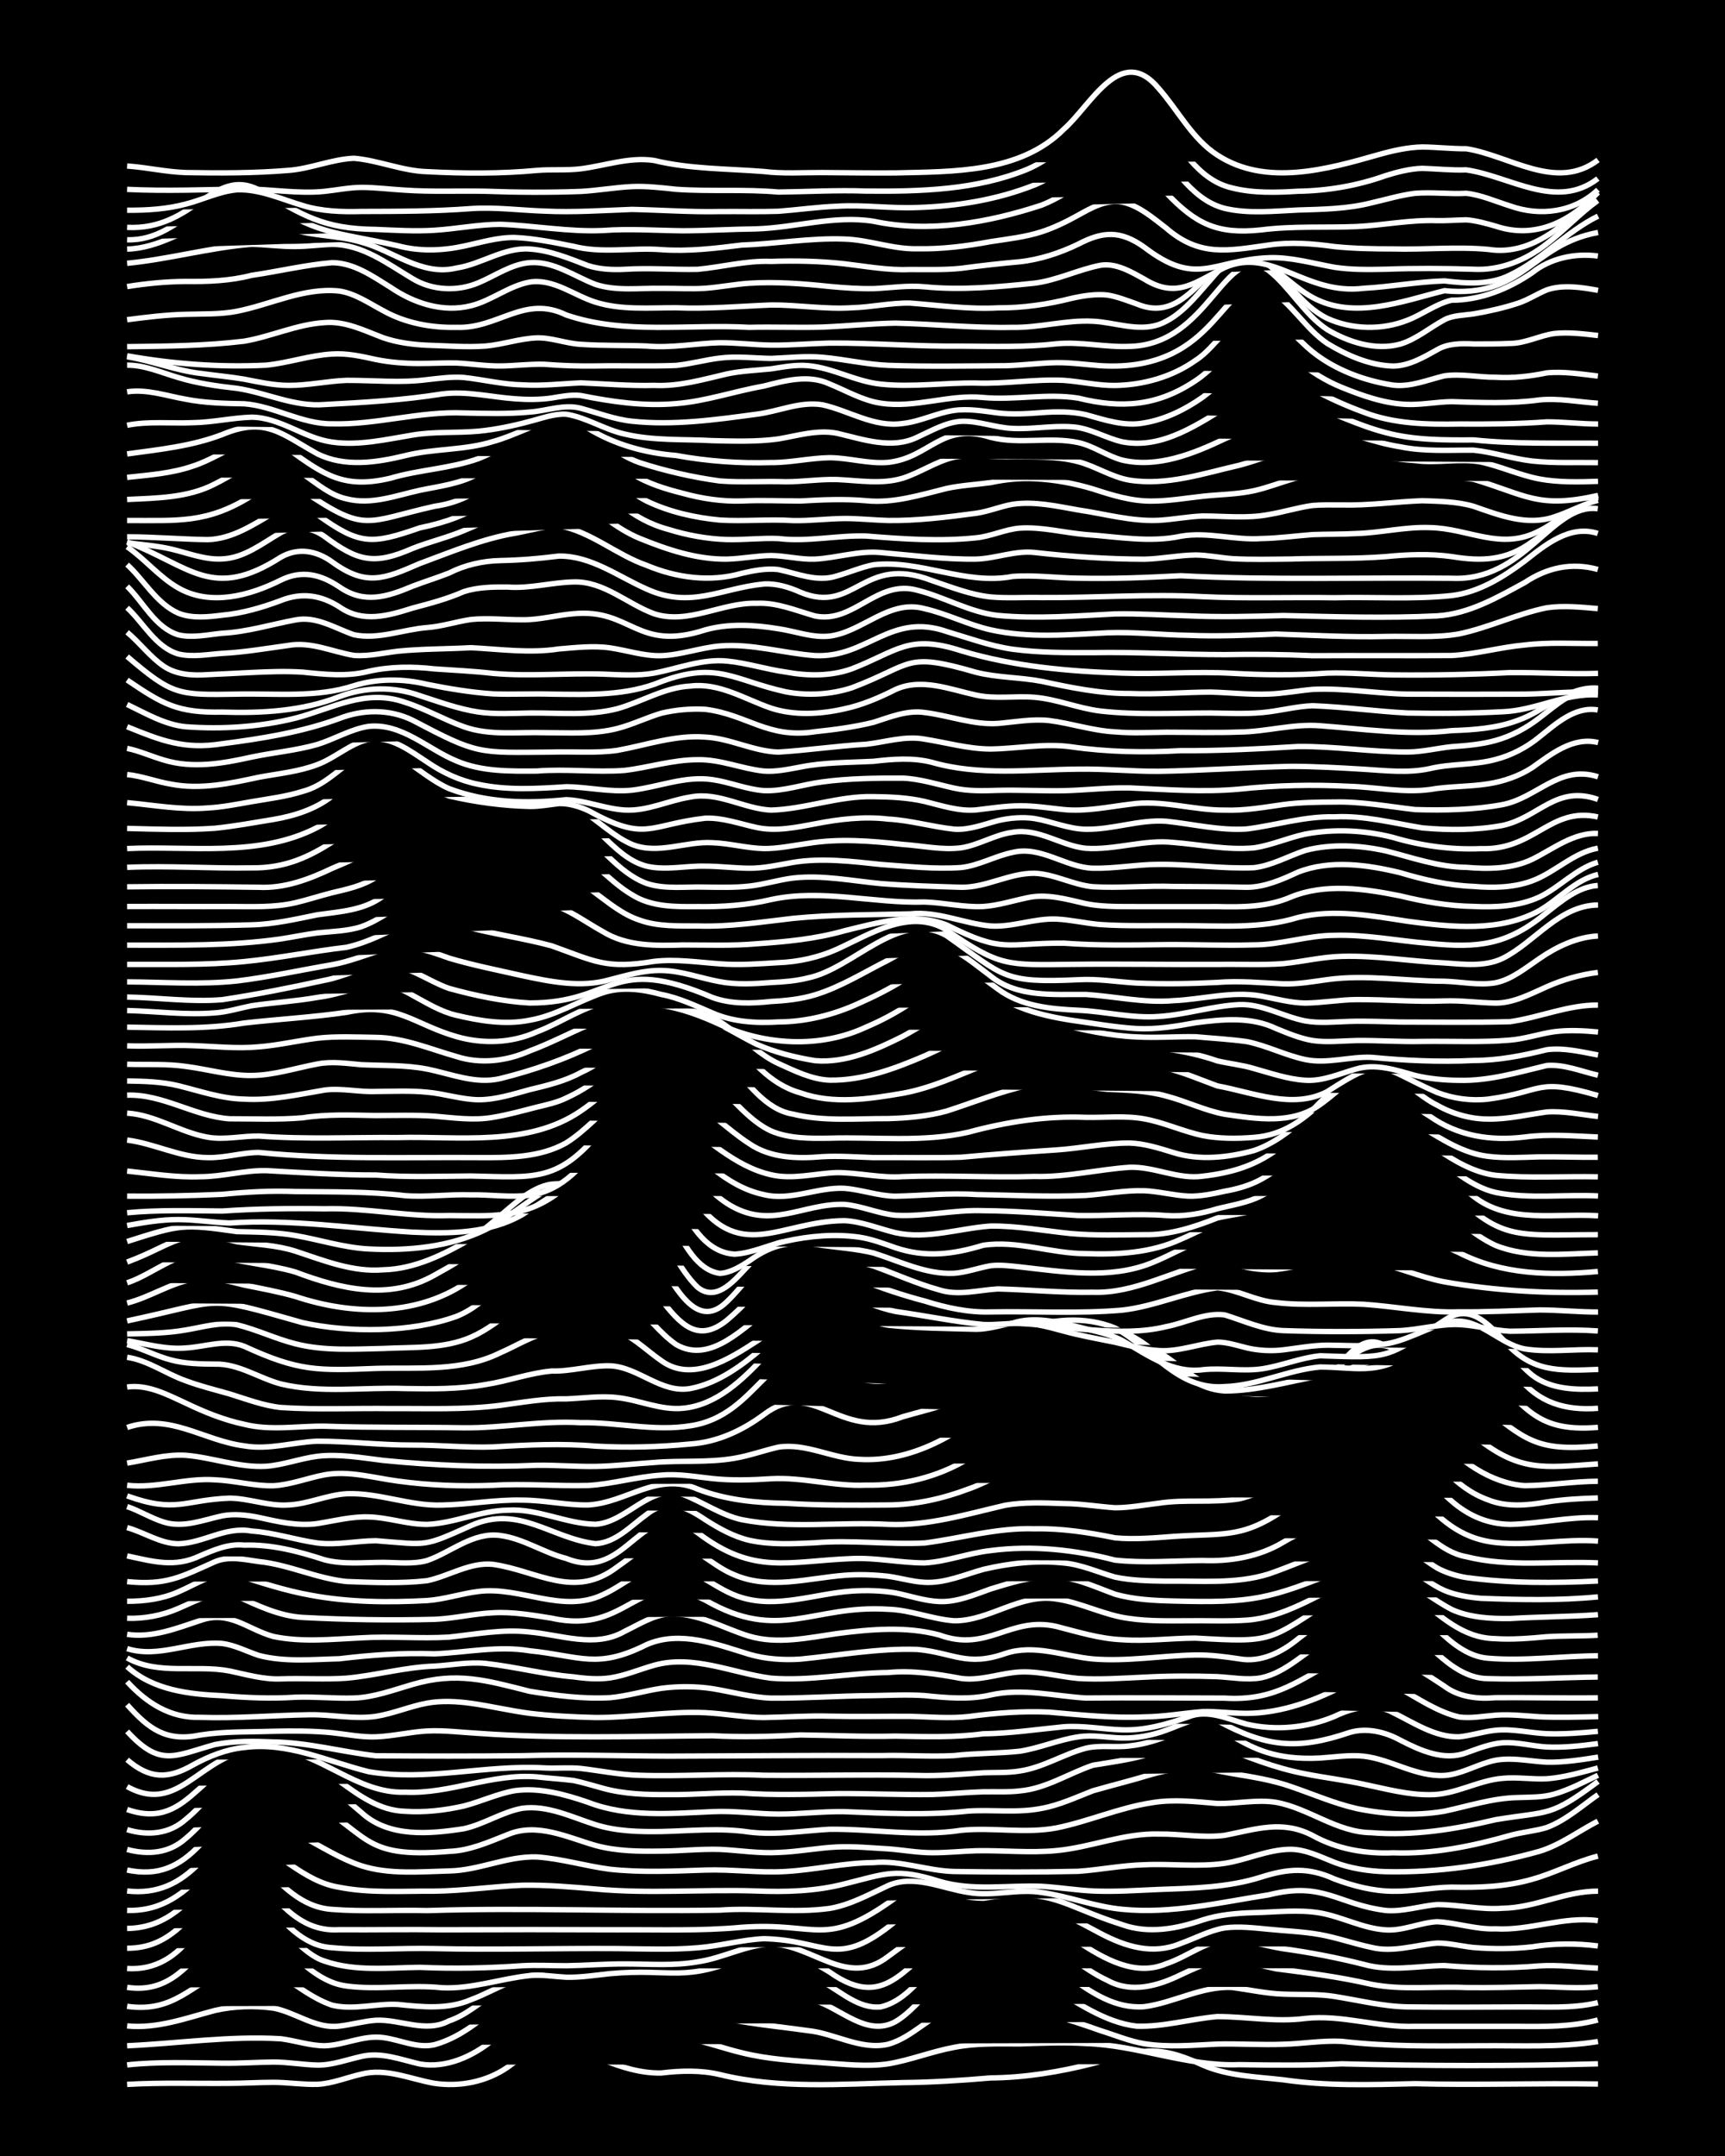 <?xml version="1.0" encoding="UTF-8"?><svg id="a" xmlns="http://www.w3.org/2000/svg" width="1920" height="2400" viewBox="0 0 192 240"><defs><style>.b{stroke:#fff;stroke-miterlimit:10;stroke-width:.6px;}.c{stroke-width:0px;}</style></defs><rect class="c" x="0" width="192" height="240"/><path class="b" d="M14.15,232.03c3.78-.22,7.62-.08,11.4-.12,1.59,0,3.3-.11,4.89-.11,1.59,0,3.29.27,4.89.22,1.65-.08,3.3-.77,4.89-1.13,2.76-.72,5.46.56,8.14,1.02,2.81.42,5.8-.17,8.14-1.79,4.46-3.36,5.63-2.88,10.59-.84,2.04.84,4.29,1.53,6.52,1.48,2.15-.26,4.4-.33,6.52.18,6.65,1.63,13.58,1.04,20.36.89,3.24-.03,6.54-.24,9.77-.52,3.84-.03,7.69-.67,11.4-1.61,5.2-1.48,7-2.23,12.22.18,2.8,1.22,5.97,1.3,8.96,1.64,4.84.71,9.78.55,14.66.43,6.78.18,13.58-.07,20.36.04"/><path class="b" d="M14.15,229.86c3.5-.38,7.07-.22,10.59-.19,1.87.03,3.83-.11,5.7-.13,1.6,0,3.29.3,4.89.34,1.64.02,3.3-.61,4.89-.96,2.2-.53,4.4.36,6.52.84,2.93.51,5.92-.87,8.14-2.7,1.8-1.37,3.41-3.48,5.7-3.98,4.23.37,8.07,2.7,12.22,3.51,1.3.24,2.78.07,4.07.37,1.89.41,3.82,1.1,5.7,1.55,2.91.73,5.98.89,8.96,1.11,2.41.16,4.93.47,7.33.12,2.46-.41,4.88-1.38,7.33-1.83,2.39-.48,4.91-.39,7.33-.39,2.41-.08,4.92-.19,7.33-.04,5.77.18,11.28,2.58,17.1,2.35,3.78.07,7.62.1,11.4-.09,9.49.24,19.01.27,28.51,0"/><path class="b" d="M14.15,227.73c5.68-.26,11.41-1.12,17.1-.78,1.6.2,3.27.78,4.89.78,2.18-.06,4.31-1.22,6.52-.91,1.87.24,3.79,1.23,5.7.79,2.1-.58,4.06-1.86,5.7-3.25,1.92-1.49,3.87-3.9,6.52-3.76,1.04.25,2.19.8,3.26.95,1.58.22,3.3.16,4.89.34,2.72.39,5.49,1.01,8.14,1.72,4.17,1.52,8.67,1.81,13.03,2.43,3,.3,5.9,2.21,8.96,1.52,2.72-.77,4.67-3.21,7.33-4.12,1.81-.6,3.85-.3,5.7-.11,3.64.37,7.16,1.49,10.59,2.71,1.58.49,3.25,1.19,4.89,1.46,2.67.43,5.46.16,8.14.04,2.41-.06,4.92.12,7.33.02,2.14-.05,4.37-.44,6.52-.32,5.13.6,10.32.52,15.47.49,4.33-.04,8.74.22,13.03-.47"/><path class="b" d="M14.15,225.52c3.35.34,6.59-.88,9.77-1.72,2.09-.48,4.39-.55,6.52-.26,2.47.47,4.72,2.34,7.33,2,1.32-.15,2.75-.56,4.07-.65,2.71-.13,5.54,1.46,8.14.07,3.61-1.19,6.64-5.67,10.59-5.04,1.28.44,2.68,1.08,4.07.93,1.87-.15,3.81-.71,5.7-.69,2.77.01,5.44,1.13,8.14,1.57,2.13.36,4.38.05,6.52-.03,1.89.07,3.89.47,5.7.99,2.91.9,5.79,4.08,8.96,2.36,3.3-1.93,5.33-6.89,9.77-6.19,2.55.22,5.09,1.05,7.33,2.28,3.11,1.69,6.16,4,9.77,4.41,2.99.09,5.99-.81,8.96-1.07,3.24,0,6.53.64,9.77.21,4.09-.46,8.12,1.03,12.22.88,3.78,0,7.62,0,11.4,0,2.98.03,6.06.07,8.96-.71"/><path class="b" d="M14.15,223.34c5.29.75,7.17-2.52,11.4-4.25,5.62-.89,7,2.56,11.4,4.12,2.4.58,4.91-.21,7.33-.08,2.71.28,5.56.59,8.14-.53,2.86-1.04,5.78-3.3,8.96-2.38,1.55.51,3.3.47,4.89.15,1.84-.35,3.82-.7,5.7-.55,1.87.13,3.82.64,5.7.58,3.05.11,5.92-1.74,8.96-1.42,1.65.31,3.42.77,4.89,1.61,2.05,1.08,4.04,3.07,6.52,2.81,4.86-1.15,6.37-8.33,12.22-7.31,6.68.11,10.62,7.78,17.1,7.29,3.28-.43,6.42-2.31,9.77-2.14,1.86.24,3.82.68,5.7.74,1.86.08,3.85-.04,5.7.26,2.68.42,5.41,1.12,8.14,1.16,4.05.06,8.16.03,12.22.01,2.97-.04,6.04.22,8.96-.48"/><path class="b" d="M14.15,221.23c4.74.69,6.94-2.64,9.77-5.7,1.99-2.32,4.42-1.17,6.52.31,2.56,1.9,4.79,4.81,8.14,5.24,3.49.47,7.08-.19,10.59.19,3.3.17,6.52-1.01,9.77-1.35,1.32-.14,2.76.11,4.07.18,1.6.04,3.3-.23,4.89-.4,7.06-.63,8.11,1.12,15.47-2.07,3.06-1.34,6.34.28,8.96,1.89,6.68,4.74,8.54-1.61,13.85-4.24,1.23-.55,2.74-.67,4.07-.65,1.63-.09,3.39.2,4.89.85,2.91,1.27,5.26,3.66,8.14,4.98,2.64,1.46,5.61.61,8.14-.63,5.2-2.45,5.22-1.83,10.59-.67,3.53.45,7.11.91,10.59,1.72,3.47.69,7.08.21,10.59.37,2.69.04,5.46-.05,8.14-.1,2.14.02,4.38.24,6.52.01"/><path class="b" d="M14.15,219.13c3.17.2,5.51-1.35,7.33-3.81,1.24-1.49,2.35-3.5,4.07-4.49,3-.87,7.03,6.44,10.59,7.48,3.38,1.17,7.08.73,10.59.69,3.79.17,7.62.09,11.4-.18,1.59-.09,3.3,0,4.89,0,2.14-.03,4.37-.21,6.52-.2,2.69,0,5.48.24,8.14-.24,2.75-.4,5.35-1.87,8.14-1.99,4.68.11,8.49,4.92,13.03,1.4,3.56-2.64,5.94-4.34,10.59-4.22,4.39-.64,6.94.14,10.59,2.61,2.85,1.85,6.33,3.89,9.77,2.42,2.45-.8,4.67-2.75,7.33-2.72,1.9.13,3.83.75,5.7,1.05,3,.41,6.03,1,8.96,1.74,2.93.83,5.99.17,8.96.13,3.5.29,7.08.34,10.59.04,2.14-.14,4.38.16,6.52.25"/><path class="b" d="M14.15,216.87c4.73.04,6.97-3.51,9.77-6.65,4.14-4.56,6.51,6.24,13.03,6.59,3.77.36,7.62.01,11.4.1,6.77.16,13.58-.05,20.36,0,2.96.03,6,.16,8.96-.09,2.43-.19,4.89-.89,7.33-1.01,7.04.14,8.03,3.52,14.66-1.93,2.98-2.24,6.35-1.52,9.77-1.46,6.18-1.08,7.69-.04,13.03,2.79,2.82,1.49,5.86,2.44,8.96,1.13,1.58-.56,3.21-1.45,4.89-1.73,1.58-.21,3.31,0,4.89.15,1.86.19,3.85.26,5.7.59,1.89.34,3.82,1.02,5.7,1.42,2.43.62,4.92-.26,7.33-.47,1.32-.02,2.77.36,4.07.49,2.13.18,4.39.17,6.52-.07,2.4-.4,4.92-.41,7.33-.1"/><path class="b" d="M14.15,214.67c4.57-.06,6.87-3.09,9.77-6.08,4.62-4.47,6.1,6.73,13.85,6.22,3.78.03,7.62-.05,11.4.01,6.5-.03,13.04-.03,19.55,0,4.6-.03,9.26.15,13.85-.28,8.6-.62,9.14,2.48,17.1-3.28,3.08-1.7,6.54.02,9.77.05,7.75-1.22,8.58.75,15.47,2.94,2.93,1.05,6.1.46,8.96-.53,1.81-.58,3.81-.76,5.7-.81,2.41-.05,4.93-.37,7.33.03,2.47.43,4.81,1.74,7.33,1.89,1.92.13,3.81-.8,5.7-.91,2.16.1,4.33.88,6.52.79,3.83.23,7.56-1.43,11.4-.91"/><path class="b" d="M14.15,212.66c3.93.11,6.43-1.93,8.96-4.65,5.24-5.85,6.88,4.07,13.85,4.54,3.5.27,7.08.04,10.59.13,10.85-.34,21.72.13,32.58-.05,4.05-.3,8.19.37,12.22-.19,2.3-.39,4.43-1.58,6.52-2.55,2.92-1.27,6.03.36,8.96.78,2.68.47,5.45-.45,8.14,0,3,.43,5.93,1.59,8.96,1.87,5.45.54,10.92-.78,16.29-1.61,6.09-1.53,7.67,1.07,13.03,1.74,1.89.16,3.83-.5,5.7-.66,2.42,0,4.9.61,7.33.41,3.61-.05,6.97-1.92,10.59-1.9"/><path class="b" d="M14.15,210.5c3.36.38,5.86-.83,8.14-3.21,1.33-1.2,2.88-3.19,4.89-2.67,3.77,1.28,6.48,4.82,10.59,5.47,3.46.68,7.08.4,10.59.43,3.25-.04,6.53-.53,9.77-.66,2.69-.05,5.46.19,8.14.42,5.95.56,11.96.02,17.92.22,3.26.13,6.6.04,9.77-.78,4.71-1.17,5.74-1.81,10.59-.3,3.71,1.12,7.61.4,11.4.56,1.87.11,3.83.43,5.7.52,2.42.11,4.92-.07,7.33-.17,3.82-.14,7.73-.21,11.4-1.38,2.96-.94,5.23-1.12,8.14.21,2.06.77,4.31,1.36,6.52,1.37,2.15.04,4.37-.43,6.52-.46,2.98.07,6.07-.03,8.96-.87,2.47-.68,4.84-1.96,7.33-2.58"/><path class="b" d="M14.15,208.17c3.45.72,5.79-.36,8.14-2.83,1.18-1.1,2.42-2.62,4.07-2.97,5.19-.28,9.16,3.77,13.85,5.32,3.12,1,6.54.66,9.77.58,3.31-.05,6.46-1.67,9.77-1.56,2.73.19,5.44,1.02,8.14,1.37,3.5.38,7.08.21,10.59.09,2.97-.1,5.99.34,8.96.16,3.25-.18,6.51-.97,9.77-.99,3.02-.29,5.96.91,8.96.99,4.6.07,9.25.09,13.85-.02,2.42-.17,4.9-.67,7.33-.73,2.96-.14,6.01.27,8.96-.16,2.45-.37,4.83-1.55,7.33-1.56,1.7,0,3.35.85,4.89,1.45,1.78.68,3.8.99,5.7,1.04,5.77.13,11.56-.71,17.1-2.26,2.33-.7,4.38-2.26,6.52-3.36"/><path class="b" d="M14.15,205.88c2.32.62,4.68.43,6.52-1.23,1.67-1.37,3.05-3.32,4.89-4.48,2.54-.87,5.6-1.22,8.14-.15,7.64,3.99,6.14,6.93,16.29,6.07,2.28-.07,4.44-1.05,6.52-1.87,3.26-1.38,6.63.31,9.77,1.21,2.36.65,4.9.67,7.33.63,2.14-.01,4.37-.26,6.52-.19,2.14.1,4.37.47,6.52.34,2.15-.07,4.37-.51,6.52-.61,1.87-.09,3.84.11,5.7.21,1.59.12,3.29.43,4.89.43,1.59.01,3.3-.17,4.89-.22,2.96-.06,6,.27,8.96-.02,3.83-.36,7.52-1.96,11.4-1.84,2.42-.03,4.92.46,7.33.14,3.45-.67,6.39-1.74,9.77.03,2.72,1.51,5.87,2.05,8.96,1.92,4.42.16,8.8-.73,13.03-1.94,1.28-.36,2.8-.48,4.07-.88,2.1-.79,3.89-2.39,5.7-3.66"/><path class="b" d="M14.15,203.67c2.27.7,4.7.5,6.52-1.14,1.94-1.53,3.41-3.91,5.7-4.95,1.57-.43,3.24-1.03,4.89-1.05,3.64.07,6.33,3.07,8.96,5.23,3.05,2.82,7.59,2.4,11.4,1.81,2.23-.48,4.26-1.87,6.52-2.28,2.81-.37,5.53,1,8.14,1.83,2.34.74,4.9.8,7.33.76,3.24-.07,6.54-.43,9.77.06,2.97.37,6-.14,8.96-.31,4.88-.05,9.79.87,14.66.11,3.51-.34,7.1.39,10.59-.26,3.56-.72,6.98-2.25,10.59-2.8,2.4-.42,4.92-.12,7.33.08,2.14.04,4.38-.47,6.52-.13,3.66.66,6.77,3.34,10.59,3.38,4.67.38,9.31-.37,13.85-1.45,6.07-1,6.01-.24,11.4-4.25"/><path class="b" d="M14.15,201.43c7.43,2.6,8.1-6.25,16.29-6.31,5.71-.08,9,6.36,14.66,6.51,2.16.15,4.41-.11,6.52-.59,1.89-.48,3.77-1.38,5.7-1.71,2.73-.37,5.58.42,8.14,1.3,4.39,1.7,9.24,1.24,13.85,1.04,2.42-.12,4.91.26,7.33.27,2.42,0,4.91-.31,7.33-.27,4.61.18,9.25.43,13.85-.07,2.69-.17,5.48.24,8.14-.3,1.95-.35,3.86-1.25,5.7-1.96,2.13-.61,4.39-1.17,6.52-1.82,1.55-.43,3.27-.77,4.89-.73,1.32.05,2.77.42,4.07.64,2.16.36,4.44.71,6.52,1.44,2.41.82,4.84,1.88,7.33,2.45,3.18.66,6.57.85,9.77.3,2.68-.57,5.38-1.46,8.14-1.52,1.31-.05,2.8,0,4.07-.38,1.67-.47,3.33-1.36,4.89-2.1"/><path class="b" d="M14.15,198.88c6.38,3.52,8.39-4.92,16.29-4.23,5.25.41,9.27,5.05,14.66,4.85,4.96.23,9.7-2.12,14.66-1.7,1.31.15,2.77.24,4.07.4,1.04.21,2.24.59,3.26.86,2.36.66,4.9.73,7.33.71,2.69.04,5.45-.25,8.14-.17,3.51.25,7.08.15,10.59.06,3.51-.03,7.08.15,10.59.1,1.87-.05,3.84-.25,5.7-.3,1.31-.03,2.77.06,4.07-.1,2.9-.25,5.44-1.95,8.14-2.86,2.44-.41,4.99-.71,7.33-1.6,2.06-.68,4.38-1.52,6.52-.68,3.15,1.31,6.4,2.6,9.77,3.24,2.13.43,4.39.69,6.52,1.16,2.39.5,4.87,1.18,7.33,1.16,2.81.04,5.37-1.6,8.14-1.82,1.58-.16,3.3.13,4.89.05,1.91-.14,3.86-.71,5.7-1.2"/><path class="b" d="M14.15,195.89c2.51,2.15,4.54,2.18,7.33.58,1.75-.96,3.71-1.75,5.7-1.94,4.81-.65,9.3,1.56,13.85,2.69,6.49,1.1,13.03-.8,19.55-.42,1.31.07,2.77-.07,4.07.06,2.14.25,4.35.71,6.52.76,4.6.16,9.25-.22,13.85,0,5.69.06,11.41-.11,17.1.02,2.42.08,4.92-.14,7.33-.3,1.31-.05,2.78.02,4.07-.2,2.56-.38,4.86-1.87,7.33-2.53,1.56-.38,3.3-.05,4.89-.26,1.65-.17,3.35-.73,4.89-1.34,6.52-2.91,6.3,3.22,16.29,2.69,1.58-.1,3.3-.38,4.89-.2,3.05.36,5.82,2.31,8.96,2.14,1.68-.11,3.3-1.02,4.89-1.49,2.1-.69,4.38-.09,6.52.01,1.88.04,3.85-.27,5.7-.56"/><path class="b" d="M14.15,192.73c3.7,4.02,5.22,2.73,9.77,1.47,2.11-.42,4.37-.38,6.52-.29,3.92.06,7.58,1.11,11.4,1.54,5.42.04,10.87.05,16.29-.01,5.42-.16,10.87.03,16.29.05,7.87-.02,15.75-.11,23.62-.06,2.69-.08,5.46.15,8.14,0,2.41-.28,4.92-.23,7.33-.49,2.19-.34,4.33-1.28,6.52-1.6,1.59-.26,3.3.1,4.89.13,1.62.03,3.37-.3,4.89-.87,1.79-.63,3.78-1.8,5.7-1.06,5.37,2.91,8.8,3.32,14.66,1.33,1.9-.59,4-.09,5.7.85,2.21,1.14,4.85,2.33,7.33,1.4,1.27-.45,2.71-1.03,4.07-1.12,1.6-.1,3.3.38,4.89.47,1.87.09,3.85-.13,5.7-.38"/><path class="b" d="M14.15,189.76c2.43,2.73,4.37,4.16,8.14,3.38,2.67-.42,5.45-.33,8.14-.42,2.14-.05,4.38-.05,6.52.16,1.59.17,3.28.52,4.89.46,1.88-.07,3.82-.55,5.7-.65,1.87-.1,3.84.16,5.7.26,8.67.62,17.38.33,26.06.27,3.24.17,6.54.09,9.77-.09,3.51.04,7.08.22,10.59.13,3.24.06,6.55.18,9.77-.26,2.98-.03,5.99-.49,8.96-.78,2.15-.16,4.37.28,6.52.34,2.5.09,4.99-.62,7.33-1.43,2.18-.9,4.41.23,6.52.8,3.22.75,6.73.41,9.77-.86,2.01-.97,4.44-1.56,6.52-.43,2.3,1.13,4.67,2.75,7.33,2.7,1.32-.12,2.75-.6,4.07-.73,1.87-.2,3.84.3,5.7.38,1.86.07,3.85-.08,5.7-.26"/><path class="b" d="M14.15,187.2c2.18,2.38,4.82,4.07,8.14,3.97,4.06.14,8.16-.23,12.22-.29,2.42-.03,4.92.53,7.33.18,1.91-.3,3.8-1.12,5.7-1.47,1.58-.29,3.31-.2,4.89.02,2.15.3,4.36.83,6.52,1.11,2.4.29,4.91.41,7.33.47,4.06.02,8.15-.72,12.22-.54,2.15.11,4.36.53,6.52.54,2.42-.04,4.91-.22,7.33-.15,2.96.07,6,0,8.96.02,2.14.05,4.38.26,6.52.02,2.94-.4,5.99-.63,8.96-.49,3.5.31,7.06.69,10.59.53,2.15-.02,4.37-.42,6.52-.59,1.31-.04,2.77.14,4.07.18,3.99.18,7.89-1.17,11.4-2.97,2.08-1.14,4.52-1.05,6.52.25,2.06,1.16,4.19,2.6,6.52,3.14,1.3.18,2.77-.1,4.07-.2,1.58-.12,3.31.08,4.89.18,2.14.09,4.38.03,6.52-.02"/><path class="b" d="M14.15,185.53c2.88,2.61,6.86,3.07,10.59,3.23,2.69.23,5.45.35,8.14.17,2.14-.08,4.37.16,6.52.09,2.22-.07,4.4-.9,6.52-1.51,4.96-1.45,8.27-.44,13.03.76,2.92.48,5.99.88,8.96.71,1.89-.17,3.83-.76,5.7-1.04,1.85-.25,3.85-.24,5.7.04,2.14.35,4.34.97,6.52,1.05,3.78.03,7.62-.26,11.4-.28,1.86-.03,3.84-.13,5.7,0,2.41.25,4.94.48,7.33-.07,3.51-.79,7.08.12,10.59.34,5.14-.05,10.33,0,15.47.01,5.74.35,8.26-2.06,13.03-4.52,1.72-.95,3.91-1.18,5.7-.26,1.93,1,3.89,2.23,5.7,3.44,1.6,1.22,3.75,1.47,5.7,1.29,3.78-.03,7.62.07,11.4.02"/><path class="b" d="M14.15,184.56c3.48,1.95,7.65.73,11.4,1.45,1.85.39,3.79.96,5.7.88,2.42-.09,4.92.09,7.33-.08,3.26-.3,6.49-1.23,9.77-1.34,1.87-.11,3.83-.49,5.7-.3,3.26.36,6.5,1.22,9.77,1.49,1.3.19,2.77.31,4.07.12,1.64-.24,3.3-.95,4.89-1.4,4.4-1.24,8.72.87,13.03,1.43,4.34.35,8.7-.59,13.03-.63,2.72-.26,5.47.16,8.14.66,1.9.26,3.84-.4,5.7-.64,2.44-.35,4.91.42,7.33.64,2.41.15,4.92-.03,7.33-.14,2.69-.15,5.46-.15,8.14-.06,1.58.08,3.31.42,4.89.13,2.81-.59,4.89-2.91,7.33-4.26,4.95-3.39,7.82-1.67,12.22,1.54,1.57,1.42,3.49,2.81,5.7,2.81,4.06.14,8.16-.13,12.22-.18"/><path class="b" d="M14.15,183.52c3.52,1.12,7.05-.9,10.59-.57,1.39.17,2.76.9,4.07,1.33,2.88.76,6.01.44,8.96.37,3.5-.42,7.06-.68,10.59-.55,3.51-.14,7.07-.93,10.59-.34,5.7.59,7.49,2.09,13.03-.69,3.71-1.62,7.78-.03,11.4,1.08,1.81.53,3.82.67,5.7.54,4.32-.42,8.67-1.23,13.03-1.08,4,.37,5.47,1.96,9.77.46,3.24-1.1,6.53.3,9.77.6,3.79.31,7.62-.37,11.4-.44,1.6-.03,3.31.19,4.89.43,2.39.44,4.71-.73,6.52-2.21,1.51-1.2,3.22-2.41,4.89-3.39,3.91-2.51,7.45-.39,10.59,2.27,1.57,1.51,3.43,3.09,5.7,3.26,4.05.34,8.16-.25,12.22-.27"/><path class="b" d="M14.15,181.93c2.81.42,5.53-.68,8.14-1.54,3.26-1.17,5.23.98,8.14,1.78,3.19.67,6.55.3,9.77.15,3.24-.2,6.54.11,9.77-.08,2.95-.32,5.98-.91,8.96-.57,3.51.3,7.27,1.84,10.59-.07,1.54-.74,3.15-1.78,4.89-1.94,3.18-.18,6.02,1.57,8.96,2.47,3.19.95,6.57.18,9.77-.28,3.74-.49,7.71-.84,11.4.15,5.4,1.99,7.88-2.12,13.03-.95,2.39.61,4.84,1.38,7.33,1.48,2.69.2,5.45-.17,8.14-.18,8.78.51,8.08.37,15.47-4.45,8.32-5.69,10.49,4.38,17.92,4.51,1.86.13,3.84-.04,5.7-.21,1.86-.12,3.84-.06,5.7-.17"/><path class="b" d="M14.15,180.14c1.92.07,3.94-.32,5.7-1.09,2.01-.85,4.28-2.21,6.52-1.37,2.32,1.06,4.74,2.22,7.33,2.37,4.86.26,9.79.33,14.66.21,2.16-.09,4.36-.63,6.52-.73,2.16-.13,4.39.26,6.52.6,8.68,1.96,9.46-5.8,17.1-2.01,8.26,4.77,11.94.48,20.36,1.02,2.47.07,4.88,1.1,7.33,1.28,3.93.04,7.38-3.08,11.4-2.42,2.77.4,5.36,1.83,8.14,2.17,2.12.31,4.37.26,6.52.25,2.14-.03,4.38.08,6.52-.07,4.14-.29,7.72-2.72,11.4-4.39,4.92-2.22,7.44,1.1,11.4,3.2,2,.91,4.35,1.04,6.52,1.01,3.23-.2,6.54-.19,9.77-.43"/><path class="b" d="M14.15,178.25c1.92.01,3.94-.26,5.7-1.05,2.04-.86,4.2-2.42,6.52-1.87,2.66.84,5.39,1.74,8.14,2.23,4.27.81,8.71.84,13.03.61,1.9-.13,3.82-.78,5.7-1.01,4.61-.61,9.37,2.5,13.85.36,2.41-1.07,4.56-3.28,7.33-3.28,3.01.28,5.3,2.78,8.14,3.6,4.02,1.22,8.18-.44,12.22-.72,1.59-.11,3.32-.07,4.89.2,1.58.32,3.26.9,4.89.96,1.96.08,3.89-.75,5.7-1.4,2.09-.64,4.31-1.35,6.52-1.37,2.57-.1,4.97,1.1,7.33,1.95,2.08.6,4.36.71,6.52.76,8.82.24,10.58-.19,18.73-3.49,2.31-.92,5.05-1.27,7.33-.08,1.37.66,2.68,1.79,4.07,2.39,1.23.53,2.74.77,4.07.88,4.32.17,8.73.26,13.03-.16"/><path class="b" d="M14.15,176.06c4.34.44,6-.52,9.77-2.21,1.56-.66,3.29-.24,4.89-.02,3.33.34,6.45,1.89,9.77,2.22,2.93.11,6.05.24,8.96-.09,2.44-.51,4.75-2.08,7.33-1.82,4.99.72,9.04,3.96,13.85.27,1.72-1.17,3.5-2.89,5.7-2.89,2.78.34,4.79,2.79,7.33,3.79,3.89,1.68,8.19.37,12.22.05,1.59-.13,3.31-.07,4.89.11,1.31.18,2.74.61,4.07.67,2.24.12,4.4-.85,6.52-1.44,2.9-.69,5.99-1.03,8.96-.71,1.95.17,3.84,1.04,5.7,1.57,1.83.39,3.83.42,5.7.45,3.78-.06,7.74.35,11.4-.8,2.43-.82,4.84-1.98,7.33-2.62,2.6-.83,5.59-1.48,8.14-.15,1.09.53,2.22,1.46,3.26,2.09.94.53,2.2.91,3.26,1.08,4.83.65,9.8.63,14.66.38"/><path class="b" d="M14.15,173.2c2.91.62,5.29,1.34,8.14-.02,1.52-.65,3.2-1.37,4.89-1.18,3.07-.1,6.07.7,8.96,1.64,2.11.54,4.37.28,6.52.28,1.59.01,3.33.23,4.89-.21,2.68-.93,5.12-3.2,8.14-2.78,2.57.34,4.84,1.92,7.33,2.55,6.97,2.83,8.26-7.4,14.66-2.84,6.23,4.73,10.01,3.14,17.1,2.86,2.71-.13,5.45.48,8.14.48,2.47-.14,4.88-1.1,7.33-1.37,4.64-.61,9.34-.11,13.85,1.06,3.22.35,6.54.07,9.77.04,3.1.13,6.27-.42,8.96-2.03,1.98-1.21,4.26-1.96,6.52-2.45,2.09-.55,4.44-.99,6.52-.17,2.62,1.11,4.4,3.71,7.33,4.23,4.77,1.2,9.79.46,14.66.69"/><path class="b" d="M14.15,170.05c1.89.52,3.69,1.78,5.7,1.8,2.8-.08,5.25-1.96,8.14-1.42,2.47.16,4.9.99,7.33,1.33,2.15.27,4.37-.24,6.52-.25,5.86.45,5.16.74,10.59-1.69,5.33-2.37,8.9,1.43,13.85,2.02,2.27-.11,3.96-2.02,5.7-3.26,2.3-1.84,4.36-.86,6.52.59,1.48.95,3.16,1.89,4.89,2.29,2.38.53,4.92.39,7.33.28,4.06-.35,8.17.23,12.22.02,4.05-.53,8.09-1.72,12.22-1.58,3-.06,6.03.41,8.96,1.01,2.14.2,4.38,0,6.52-.16,5.91-.39,7.82.3,13.03-3.48,1.65-1.26,3.75-1.89,5.7-2.51,8.86-3.16,8.59,5.72,17.1,6.67,3.78.41,7.62-.45,11.4-.16"/><path class="b" d="M14.15,167.71c1.35.45,2.71,1.31,4.07,1.72,2.18.7,4.4-.24,6.52-.69,1.31-.26,2.78-.09,4.07.18,2.11.47,4.35.99,6.52.68,1.86-.3,3.8-.8,5.7-.74,2.17.05,4.34.85,6.52.83,3.02-.12,5.92-1.54,8.96-1.58,3.34-.21,6.48,1.52,9.77,1.57,3.52-.22,6.07-4.56,9.77-3.31,2.17.84,4.21,2.29,6.52,2.8,5.35,1.04,10.88.22,16.29.52,4.43.19,8.76-1.14,13.03-2.13,2.12-.37,4.38-.26,6.52-.19,1.87.01,3.84.34,5.7.47,1.6,0,3.3-.32,4.89-.51,2.95-.45,6.02,0,8.96-.49,4.05-.9,6.87-4.35,10.59-6,8.84-5.71,9.34,8.7,19.55,8.85,3.25-.07,6.51-.87,9.77-.74"/><path class="b" d="M14.15,166.52c5.44,1.96,6.33.45,11.4.25,2.17.02,4.34.91,6.52.76,2.2-.09,4.32-1.12,6.52-1.25,3.56-.14,7.02,1.38,10.59,1.26,2.97-.05,5.98-.63,8.96-.55,2.43,0,4.9.58,7.33.54,4.34-.26,7.7-3.74,12.22-1.75,3.1,1.19,6.47,1.53,9.77,1.56,3.78.25,7.62.22,11.4.19,3.05-.02,6.12-.71,8.96-1.79,1.88-.63,3.68-1.9,5.7-2.06,2.69-.17,5.45.34,8.14.14,1.93.02,3.85-.69,5.7-1.17,2.68-.76,5.45.22,8.14.25,2.86.47,5.87-.12,8.14-1.97,1.32-1.02,2.75-2.22,4.07-3.25.96-.84,2.1-1.9,3.26-2.46,4.94-2.04,7.13,9.04,14.66,11.74,2.05.83,4.39.62,6.52.24,1.85-.29,3.83-.4,5.7-.45"/><path class="b" d="M14.15,165.34c3.27.37,6.51-.84,9.77-.61,2.16.08,4.36.71,6.52.66,1.92-.11,3.82-.87,5.7-1.22,2.71-.49,5.47.35,8.14.7,3.49.48,7.07.61,10.59.47,3.51-.21,7.08.11,10.59.02,2.72-.16,5.43-.98,8.14-1.15,1.88-.18,3.84.18,5.7.38,2.13.23,4.38.16,6.52.02,3.53-.2,7.05.88,10.59.71,3.97.08,8-.88,11.4-2.97,1.66-.86,3.08-2.45,4.89-3,1.88-.41,3.85.32,5.7.56,5.43,1.04,7.52-3.66,12.22-2.26,1.04.33,2.22.89,3.26,1.21.72.17,1.74.27,2.44.5,6.52,2.58,9.78-2.75,13.85-6.78,2.27-2.19,4.26-.37,5.7,1.73,1.25,1.82,2.58,3.92,4.07,5.56,2.54,2.72,5.95,5.24,9.77,5.51,2.69-.02,5.45-.48,8.14-.49"/><path class="b" d="M14.15,162.87c2.13-.35,4.33-1.01,6.52-.87,2.98.24,5.94,1.4,8.96,1.22,1.91-.14,3.81-.87,5.7-1.11,2.42-.29,4.93.17,7.33.46,5.67.57,11.41.8,17.1.54,2.14-.03,4.37.16,6.52.13,2.15-.04,4.37-.3,6.52-.44,2.96-.25,6.02.04,8.96-.47,1.62-.27,3.29-.88,4.89-1.24,3.04-.47,5.94,1.25,8.96,1.36,5.81.36,11.33-2.81,15.47-6.65,3.5-2.82,7.17,2.22,11.4.57,1.91-.74,3.6-2.36,5.7-2.56,1.77-.11,3.41.99,4.89,1.83.67.39,1.69.73,2.44.91,1.28.51,2.7,1.19,4.07,1.41,4.23.56,7.3-3.4,9.77-6.26,4.01-5.18,6.23-.58,8.96,2.86,1.59,1.99,3.62,3.76,5.7,5.22,5.1,4.13,7.69,3.6,13.85,3.18"/><path class="b" d="M14.15,158.9c4.8-1.61,8.46,1.46,13.03,2.05,2.71.48,5.44-.41,8.14-.52,3.51,0,7.07.44,10.59.43,2.97-.01,5.99.31,8.96.21,3.78-.23,7.62-.42,11.4-.09,3.51.2,7.09.1,10.59-.24,2.98-.2,5.77-1.5,8.14-3.26,5.54-4.24,8.35,3,15.47.23,3.02-.87,6.27-1.54,8.96-3.25,4.16-3.64,4.97-2.2,9.77-1.23,4.5.92,7-3.77,11.4-1.01,1.81,1.21,3.59,2.37,5.7,3.03,2.55,1.16,5.61,1.63,8.14.19,1.41-.75,2.89-1.78,4.07-2.86,1.72-1.59,4.03-3.69,6.52-2.48,1.73.85,3.23,2.34,4.89,3.31,1.55,1,3.46,1.68,4.89,2.88,4.96,4.07,6.31,5.31,13.03,4.67"/><path class="b" d="M14.15,154.4c2.3-.32,4.5.86,6.52,1.79,2.06.99,4.27,1.89,6.52,2.36,2.93.74,5.99.17,8.96.21,5.14.18,10.33.09,15.47.18,4.34.04,8.68-.83,13.03-.57,4.06-.07,8.17,1.01,12.22.34,7.56-1.13,8.81-9.9,14.66-7.12,3.57,1.68,4.88,2.83,8.96,1.73,2.68-.39,5.49.35,8.14-.24,1.17-.26,2.29-1.13,3.26-1.78,3.43-2.05,7.67-.58,11.4-1.5,7.14-1.6,7.69,4.99,15.47,5.31,4.95.69,9.26-2.31,13.85-3.55,2.37-.63,4.92-.36,7.33-.2,1.64,0,3.5-.24,4.89.84,4.98,3.92,5.6,7.31,13.03,6.69"/><path class="b" d="M14.15,151.09c2.32.34,4.34,1.85,6.52,2.61,1.55.59,3.29,1.01,4.89,1.47,1.85.57,3.77,1.31,5.7,1.51,4.05.27,8.16.06,12.22.12,4.06-.03,8.18.16,12.22-.36,2.41-.32,4.89-.78,7.33-.72,1.86-.07,3.84-.37,5.7-.14,2.44.27,4.84,1.44,7.33,1.18,3.68-.36,6.54-3.12,8.96-5.69,1.7-1.9,3.68-4.28,6.52-3.13,2.16.76,4.15,2.39,6.52,2.48.73-.06,1.71-.21,2.44-.2,2.76.04,5.38,1.5,8.14,1.41,2.13-.14,3.73-1.97,5.7-2.6,2.31-.85,4.87-1.21,7.33-1.24,6.37-.46,8.81,6.7,14.66,7.05,3.57,0,7.1-1.06,10.59-1.68,2.69-.4,5.57-.15,8.14-1.18,2.18-.87,4.42-1.9,6.52-2.96,3.18-1.86,5.48,2.16,7.33,4.16,2.31,2.97,5.29,3.86,8.96,3.59"/><path class="b" d="M14.15,149.67c1.64.42,3.25,1.3,4.89,1.72,1.56.42,3.29.45,4.89.46,2.61-.07,4.88,1.56,7.33,2.21,4.51,1.08,9.26.34,13.85.51,2.97.05,6.02.08,8.96-.45,2.44-.37,4.87-1.28,7.33-1.5,2.17.06,4.36-.64,6.52-.58,3.16.14,5.7,3.13,8.96,2.52,3.1-.6,5.8-2.62,8.14-4.64,2.17-2.06,3.97-4.58,7.33-3.22,2.36.93,4.67,2.55,7.33,2.19,2.75-.04,5.43,1.01,8.14,1.24,2.12.27,3.9-1.16,5.7-2,3.29-1.35,7.26-1.66,10.59-.3,4.15,2.23,6.92,6.96,12.22,6.52,3.62-.11,7-1.85,10.59-2.18,3.68,0,6.38.93,9.77-1.4,1.02-.7,2.25-1.54,3.26-2.27.93-.69,2.08-1.61,3.26-1.84,1.3-.05,2.45,1.05,3.26,1.94,1.27,1.46,2.55,3.26,4.07,4.48,2.05,1.59,4.85,1.65,7.33,1.53"/><path class="b" d="M14.15,149.24c2.13.36,4.33,1.01,6.52.81,2.13-.11,4.43-1.02,6.52-.18,6.04,2.78,8.15,2.72,14.66,2.46,4.65-.13,9.54.39,13.85-1.75,1.85-.8,3.69-2,5.7-2.34,2.15.02,4.38-.72,6.52-.35,2.21.53,3.89,2.35,5.7,3.59,3.42,2.48,7.59-.23,10.59-2.17,1.67-1.04,2.99-2.89,4.89-3.53,3.79-.81,6.78,3.07,10.59,2.77,2.96,0,6,.36,8.96.12,1.4-.12,2.78-.89,4.07-1.39,2.38-.77,4.98-.14,7.33.44,1.61.43,3.41.73,4.89,1.52,2.76,1.58,5.59,3.69,8.96,3.23,2.14-.23,4.38.21,6.52-.09,2.17-.32,4.32-1.24,6.52-1.46,7.72.26,7.27.38,13.85-3.96,2.72-1.86,4.68.21,6.52,2.18,3.09,3.66,6.16,3.47,10.59,3.3"/><path class="b" d="M14.15,148.49c2.15-.05,4.4-.06,6.52-.44,1.85-.3,3.82-.92,5.7-.58,2.19.53,4.33,1.57,6.52,2.12,3.17.81,6.53.59,9.77.52,3.25-.17,6.73.07,9.77-1.26,1.76-.77,3.41-2.05,4.89-3.26,1.59-1.31,3.5-2.82,5.7-2.43,2.9-.15,5.05-.37,7.33,1.79,1.65,1.46,3.07,3.44,4.89,4.71,3.88,2.28,7.63-2.04,10.59-4.14,2.09-2.01,3.98-2.26,6.52-.85,2.06,1.1,4.17,2.46,6.52,2.85,3.22.34,6.54.36,9.77.45,1.34.01,2.76-.46,4.07-.67,1.91-.19,3.88.4,5.7.88,1.84.51,3.83.86,5.7,1.24,1.57.37,3.27.84,4.89.92,2.19.15,4.36-.75,6.52-.94,1.05,0,2.25.39,3.26.64,1.28.31,2.77.38,4.07.22,1.58-.19,3.29-.51,4.89-.52,1.86.01,3.84.16,5.7-.05,2.88-.17,5.38-1.99,8.14-2.58,3.07-.47,5.28,2.51,8.14,3.05,2.66.42,5.46-.01,8.14.1"/><path class="b" d="M14.15,147.04c11.09-2.35,8.35-2.97,19.55.2,5.18,1.14,12.08,1.11,17.1-.7,3.68-1.46,5.83-5.13,8.96-7.35,1.46-1.08,3.26-.39,4.89-.38,8.49-.86,9.7,13.49,16.29,8.13,1.92-1.61,3.61-3.71,5.7-5.12,2.5-1.67,5.15.77,7.33,1.92,1.74,1,3.73,1.84,5.7,2.25,3.24.45,6.52,1.14,9.77,1.45,1.31.07,2.76-.16,4.07-.11,2.7.12,5.45.57,8.14.72,2.69.2,5.5.28,8.14-.37,2.14-.4,4.31-1.59,6.52-1.31,2.12.65,4.26,1.66,6.52,1.75,4.32.15,8.71.14,13.03,0,2.15-.12,4.35-.75,6.52-.67,1.88.08,3.82.65,5.7.74,3.24-.02,6.53-.27,9.77-.03"/><path class="b" d="M14.15,145.05c2.5-.63,4.78-2.19,7.33-2.65,1.9-.34,3.87.19,5.7.65,1.87.38,3.86.74,5.7,1.27,6.45,2.15,13.87,2.26,19.55-1.92,2.64-2,4.49-5.07,7.33-6.82,1.53-.92,3.27,0,4.89.02,3.75-.17,6.01,1.17,8.14,4.17,1.98,2.38,4.43,8.79,8.14,5.11,1.66-1.59,3.03-3.71,4.89-5.09,1.49-1.21,3.37-.73,4.89.16,1.56.86,3.23,1.81,4.89,2.45,2.37.94,4.86,1.79,7.33,2.43,2.35.74,4.85,1.29,7.33,1.21,4.87-.09,9.8.22,14.66-.2,3.6-.41,7.01-2.01,10.59-2.49,2.21.21,4.28,1.48,6.52,1.65,3.22.39,6.54.03,9.77.19,3.51.24,7.05.96,10.59.84,2.96.03,6-.12,8.96-.21,2.14,0,4.37.24,6.52.23"/><path class="b" d="M14.15,142.8c3.22-1.07,6.12-4.11,9.77-3.13,2.91.93,6.04,1.07,8.96,1.93,5.08,1.91,10.44,3.19,15.47.35,1.99-1.1,4.1-2.27,5.7-3.92,2.47-2.26,5.13-6.12,8.96-4.82,2.41.33,5.12-.77,7.33.64,3.43,2.22,4.47,6.72,7.33,9.47,2.2,1.74,4.27-1.05,5.7-2.51,3.21-3.56,4.9-2.95,8.96-1.31,1.55.57,3.3.96,4.89,1.43,2.42.87,4.85,1.98,7.33,2.66,2.12.68,4.37.01,6.52-.11,3.51.09,7.07.44,10.59.37,4.59.15,8.67-2.3,13.03-3.32,1.03-.28,2.27.02,3.26.35,1.27.35,2.75.54,4.07.44,3.5-.44,7.03-1.69,10.59-.92,2.75.54,5.39,1.77,8.14,2.29,5.62,1,11.41,1.32,17.1,1.14"/><path class="b" d="M14.15,140.49c5.4-2,5.98-3.92,12.22-2.26,2.15.3,4.43.38,6.52,1.05,3.16,1.04,6.38,2.36,9.77,2.07,3.51-.08,6.79-1.73,9.77-3.45,2-1.33,3.78-3.15,5.7-4.59.93-.67,2.11-1.35,3.26-1.49.73-.07,1.72-.06,2.44-.21,1.6-.37,3.22-1.23,4.89-1.28,5.8.24,6.35,10.68,11.4,11.42,1.15-.05,2.32-.77,3.26-1.38,2.68-1.96,4.92-2.31,8.14-1.74,1.87.26,3.87.4,5.7.85,2.91.91,5.84,2.41,8.96,2.26,1.34-.09,2.76-.61,4.07-.84,1.02-.13,2.24.02,3.26.13,4.83.54,10.01,1.42,14.66-.44,2.17-.87,4.28-2.15,6.52-2.88,1.01-.36,2.26-.13,3.26.15,2.84.69,5.67-.49,8.14-1.81,6.79-3.31,10.31.78,16.29,3.39,4.75,2.46,10.25,2.57,15.47,2.1"/><path class="b" d="M14.15,138.2c5.9-1.87,6.15-1.97,12.22-1.1,2.15.05,4.4.06,6.52.44,2.7.47,5.4,1.35,8.14,1.49,4.39.23,9.04-.2,13.03-2.16,2.29-1.15,4.31-2.93,6.52-4.23,1.3-.68,2.91-1.14,4.07-2.08,3.58-2.89,5.91-4.48,8.96.11,2.24,3.03,3.77,8.66,8.14,8.94,1.94-.1,3.82-1.05,5.7-1.44,2.64-.59,5.46-.83,8.14-.46,1.36.19,2.79.73,4.07,1.18,3.38,1.14,6.44.74,9.77-.27,3.79-.58,7.6.93,11.4.93,3.57.13,7.3-.07,10.59-1.6,1.56-.64,3.18-1.65,4.89-1.83,1.31.04,2.79.13,4.07-.2,4.36-1.02,7.55-5.24,12.22-5.27,5.69.2,9.03,5.74,13.85,7.98,3.57,1.45,7.64.94,11.4.84"/><path class="b" d="M14.15,136.42c1.85-.33,3.81-.67,5.7-.66,1.87,0,3.83.32,5.7.38,6.81-.47,13.58.62,20.36,1.02,4.1.19,8.56.16,12.22-1.95,2.21-1.45,4.7-2.79,6.52-4.74,6.45-8.12,7.6-4.34,12.22,2.41,5.37,8.01,9.82,3.05,17.1,3,1.94.08,3.84.89,5.7,1.34,3.53.78,7.08-.49,10.59-.74,2.98-.03,6,.54,8.96.84,2.68.23,5.46.14,8.14.12,2.82.06,5.56-.84,8.14-1.86,1.88-.45,3.95-.54,5.7-1.45,2.63-1.18,4.87-3.21,7.33-4.67,3.8-2.31,8.24-1.69,11.4,1.41,6.98,7.45,8.12,6.58,17.92,6.57"/><path class="b" d="M14.15,135c3.5-.33,7.07-.22,10.59-.19,3.78-.26,7.61-.31,11.4-.25,4.63-.13,9.22.91,13.85.75,4.61.03,8.32.39,12.22-2.58,2.68-1.81,4.12-5.04,6.52-7.16,2.55-2.28,4.96.71,6.52,2.64,1.69,2.04,3.46,4.3,5.7,5.77,4.81,3.05,8.31-.04,13.03.09,1.91.16,3.79,1.03,5.7,1.21,3.25.18,6.52-.63,9.77-.51,3.52.02,7.08.33,10.59.54,3.24.06,6.54-.26,9.77,0,1.9.14,3.89-.2,5.7-.76,1.61-.4,3.4-.67,4.89-1.45,2.65-1.29,4.98-3.27,7.33-5.02,1.87-1.26,4.31-1.64,6.52-1.22,1.71.3,3.46,1.06,4.89,2.06,1.66,1.3,3.18,3.03,4.89,4.27,3.92,3.08,9.23,1.83,13.85,2.15"/><path class="b" d="M14.15,133.15c3.51.03,7.08-.04,10.59-.2,2.69-.27,5.45-.42,8.14-.31,4.06.05,8.18-.03,12.22.46,2.42.18,4.91-.18,7.33-.09,2.14-.04,4.38.31,6.52.04,3.72-.49,6.06-3.43,8.14-6.24,2.34-3,4.33-3.87,7.33-1.05,3.22,2.73,6.27,6.31,10.59,7.22,3.01.74,5.96-.84,8.96-.7,1.89.14,3.8.86,5.7.88,2.96-.06,5.99-.39,8.96-.19,4.05.07,8.17.29,12.22.1,2.14-.15,4.36-.59,6.52-.52,1.6.07,3.29.52,4.89.6,1.32.05,2.79-.26,4.07-.55,1.36-.23,2.86-.66,4.07-1.34,1.72-.95,3.39-2.27,4.89-3.54,1.4-1.2,2.89-2.85,4.89-2.84,3.23.17,6.15,2.08,8.96,3.52,2.33,1.56,4.51,3.69,7.33,4.34,3.73.76,7.63.2,11.4.39"/><path class="b" d="M14.15,130.36c2.68.28,5.44.74,8.14.63,2.44,0,4.89-.72,7.33-.68,4.05.22,8.15.5,12.22.49,3.51.27,7.07.13,10.59.11,7.2.16,9.8.71,14.66-5.32,2.7-3.09,4.74-3.55,8.14-1.12,3.44,2.18,6.5,5.38,10.59,6.3,2.41.57,4.91-.16,7.33-.24,2.42,0,4.9.63,7.33.45,4.87-.19,9.79.13,14.66-.02,3.55.1,7.07-.78,10.59-1.02,2.74-.1,5.39,1.38,8.14.99,6.24-.71,8.76-2.95,13.03-7.3,2.81-3.18,6.37-.07,8.96,1.76,1.24.91,2.76,1.73,4.07,2.52,1.95,1.32,4.14,2.62,6.52,2.92,3.77.36,7.62.09,11.4.17"/><path class="b" d="M14.15,126.91c3.02.38,5.88,1.94,8.96,1.95,1.89.06,3.82-.57,5.7-.57,8.14.82,16.27.51,24.43.57,3.28.02,6.83.02,9.77-1.63,4.47-2.8,6.95-8.56,13.03-5.23,2.68,1.35,4.83,3.67,7.33,5.29,2.37,1.64,5.37,1.71,8.14,1.47,1.86-.11,3.84.04,5.7.1,3.24-.03,6.54.06,9.77-.04,3.51-.32,7.07-.58,10.59-.81,2.7-.18,5.44-.78,8.14-.77,1.64.04,3.33.58,4.89,1.06,2.88.92,6.09.56,8.96-.22,2.13-.72,4.07-2.17,5.7-3.69,1.26-1.15,2.44-2.79,4.07-3.45,3.6-1.02,6.16,2.95,8.96,4.55,2.26,1.38,4.64,2.91,7.33,3.23,1.85.24,3.84.11,5.7.06,2.14-.03,4.38.07,6.52.04"/><path class="b" d="M14.15,123.91c3.15.2,5.89,2.14,8.96,2.68,1.87.33,3.83-.15,5.7-.13,5.14.39,10.33.13,15.47.17,6.73-.18,14.48,1.07,20.36-2.96,2.67-1.8,5-4.44,8.14-5.44,5.86-1.48,8.48,5.56,13.03,7.66,2.02.87,4.35.84,6.52.81,5.14-.16,10.42.5,15.47-.67,4.23-1.15,8.64-1.83,13.03-1.65,2.14.05,4.39-.22,6.52.17,2.2.39,4.33,1.4,6.52,1.86,1.84.36,3.84.35,5.7.2,6.75-.51,8.62-7.26,13.03-6.64,2.54.66,4.3,2.99,6.52,4.27,3.17,2.24,6.79,2.79,10.59,2.33,2.68-.36,5.46-.11,8.14,0"/><path class="b" d="M14.15,121.91c4-.13,7.48,2.36,11.4,2.63,2.69,0,5.46.12,8.14-.11,2.68-.42,5.44-.3,8.14-.25,2.14-.01,4.38-.08,6.52.07,2.14.18,4.38.51,6.52.13,1.61-.26,3.31-.74,4.89-1.14,1.04-.25,2.29-.52,3.26-1.01,3.65-1.63,6.48-4.61,9.77-6.78,7.13-3.89,9.3,7.58,15.47,8.57,3.43.85,7.08.48,10.59.5,2.16-.06,4.43-.26,6.52-.84,2.96-.95,5.91-2.16,8.96-2.83,2.96-.84,6,.16,8.96.41,2.15.09,4.43.16,6.52.75,2.17.56,4.3,1.62,6.52,2.03,3.53.51,7.49,1.17,10.59-1.07,1.35-.94,2.67-2.26,4.07-3.12,3.35-2.07,6.16,1.83,8.96,3.17,1.7.97,3.74,1.56,5.7,1.55,2.17.04,4.38-.5,6.52-.79,1.88-.13,3.84.3,5.7.5"/><path class="b" d="M14.15,120.33c1.88.03,3.87.08,5.7.53,2.4.59,4.84,1.45,7.33,1.49,3.02.18,6.01-.51,8.96-1.01,1.87-.24,3.83.24,5.7.16,1.87-.01,3.84-.11,5.7.08,1.88.16,3.81.81,5.7.84,1.92.01,3.87-.62,5.7-1.12,1.92-.46,3.95-.94,5.7-1.9,3.33-1.5,5.86-4.34,8.96-6.19,7.2-3.01,8.46,6.48,15.47,8.44,3.64,1.31,7.68.69,11.4.05,3.11-.56,6.05-1.93,8.96-3.1,2.11-.62,4.33-1.32,6.52-1.6,2.49-.26,4.9.86,7.33,1.13,2.15.2,4.41.25,6.52.78,1.93.45,3.85,1.3,5.7,1.97,3.96.72,8.36,2.64,12.22.64,6.5-4.21,5.79-2.7,12.22.08,1.77.69,3.81.97,5.7.75,6.27-.84,5.25-2.43,12.22-.4"/><path class="b" d="M14.15,118.47c2.14.07,4.39-.07,6.52.24,2.42.31,4.88,1.04,7.33,1.01,2.48-.02,4.92-.83,7.33-1.28,1.59-.32,3.3-.06,4.89.08,2.42.11,4.94.02,7.33.49,2.66.53,5.39,1.71,8.14,1.05,3.63-.9,7.24-2.15,10.59-3.82,2.93-1.26,5.7-3.42,8.96-3.65,4.8-.78,7.52,4.02,11.4,5.8,1.79.81,3.7,1.77,5.7,1.85,3.66.06,7.27-1.28,10.59-2.71,2.85-1.26,5.74-3.01,8.96-2.85,1.86-.08,3.85-.21,5.7.15,2.15.4,4.32,1.22,6.52,1.37,3.84.28,7.75.62,11.4,1.9,1.3.3,2.79.46,4.07.85,1.84.51,3.78,1.19,5.7,1.3,1.95.14,3.86-.75,5.7-1.26,2.16-.63,4.43.13,6.52.72,1.55.38,3.29.54,4.89.55,3.32.09,6.58-.89,9.77-1.65,1.92-.16,3.86.66,5.7,1.08"/><path class="b" d="M14.15,116.42c2.42.1,4.91-.12,7.33-.02,2.42.08,4.92.36,7.33.13,2.16-.17,4.37-.69,6.52-.96,2.13-.24,4.37-.12,6.52-.09,3.1.03,6.02,1.3,8.96,2.13,2.68.87,5.59.51,8.14-.62,2.2-.81,4.36-1.95,6.52-2.87,3.57-1.46,7.6-1.85,11.4-1.19,2.65.49,4.95,2.15,7.33,3.31,2.03.9,4.33,1.48,6.52,1.83,3.43.3,6.78-1.21,9.77-2.71,3.21-1.73,6.75-4.52,10.59-3.11,2.1.7,4.37,1.14,6.52,1.66,2.92.75,5.94,1.4,8.96,1.52,2.14.12,4.38-.06,6.52-.02,1.86.17,3.85.28,5.7.54,2.2.44,4.32,1.54,6.52,2,2.41.5,4.91-.35,7.33-.25,3.77.36,7.61.54,11.4.35,2.74,0,5.5-.54,8.14-1.2,1.88-.25,3.86.25,5.7.59"/><path class="b" d="M14.15,114.34c4.32.07,8.75.27,13.03-.46,3.78-.43,7.64-.64,11.4-1.19,5.48-1.19,7.46,1.33,12.22,2.7,2.94.85,6.15.74,8.96-.53,2.73-1.02,5.22-2.89,8.14-3.37,1.87-.31,3.87.04,5.7.43,2.25.33,4.46,1.17,6.52,2.12,5.05,2.33,11.2,2.68,16.29.29,1.66-.7,3.39-1.62,4.89-2.63,2.11-1.42,4.71-2.97,7.33-2.05,1.69.58,3.22,1.83,4.89,2.47,1.79.73,3.8,1.15,5.7,1.45,2.41.33,4.9.79,7.33.93,2.16.11,4.4-.26,6.52-.65,2.98-.38,6.16-.71,8.96.64,1.27.52,2.71,1.12,4.07,1.34,1.58.24,3.3.03,4.89,0,2.41-.03,4.91.16,7.33.1,3.23-.05,6.55.13,9.77-.15,1.61-.13,3.29-.7,4.89-.93,1.58-.21,3.31-.12,4.89.03"/><path class="b" d="M14.15,112.49c3.24.08,6.53.53,9.77.26,1.34-.08,2.76-.53,4.07-.79,2.41-.36,4.93-.5,7.33-.93,4.05-.5,6.55-2.65,10.59-.24,1.54.83,3.16,1.84,4.89,2.23,2.63.63,5.46,1.09,8.14.55,2.87-.49,5.42-2.12,8.14-3.05,2.1-.71,4.42-.4,6.52.18,1.97.37,3.87,1.28,5.7,2.06,2.29,1.01,4.87,1.15,7.33,1,3.08-.01,6.17-.79,8.96-2.07,1.63-.72,3.37-1.58,4.89-2.54,1.89-1.22,4.24-2.48,6.52-1.59,1.45.55,2.83,1.63,4.07,2.54,2.55,1.91,5.88,2.22,8.96,2.36,2.97.13,5.97.92,8.96.69,3-.19,5.96-1.18,8.96-1.32,2.55-.1,4.88,1.34,7.33,1.82,1.57.28,3.3.1,4.89.05,1.86-.06,3.84.03,5.7.07,4.05,0,8.17.07,12.22-.04,3.27-.47,6.42-1.87,9.77-1.85"/><path class="b" d="M14.15,110.99c3.51.06,7.07.58,10.59.29,3.8-.57,7.64-1.34,11.4-2.16,2.18-.4,4.28-1.59,6.52-1.71,2.68-.08,4.91,1.78,7.33,2.62,2.9.8,5.95,1.45,8.96,1.62,9.51.01,8.95-5.5,20.36-.61,2.07.75,4.36.68,6.52.44,1.61-.08,3.34-.26,4.89-.74,2.86-.87,5.49-2.53,8.14-3.86,2.19-1.25,4.91-2.46,7.33-1.08,1.42.74,2.79,1.9,4.07,2.85,2.97,2.41,7.01,2.02,10.59,2.05,3.24.21,6.5.98,9.77.69,3.24-.14,6.54-1.1,9.77-.51,1.58.29,3.27.76,4.89.78,1.87-.02,3.83-.37,5.7-.39,3.24-.02,6.53.29,9.77.15,1.87-.07,3.84.21,5.7.24,2.01.01,3.91-1.02,5.7-1.81,1.77-.79,3.77-1.37,5.7-1.6"/><path class="b" d="M14.15,109.3c4.05.02,8.18.33,12.22-.1,3.54-.43,7.08-1.21,10.59-1.81,1.93-.34,3.83-1.13,5.7-1.68,2.47-.76,5.01.1,7.33.95,2.65.79,5.45,1.34,8.14,1.95,3.18.68,6.57,1.37,9.77.44,1.84-.47,3.79-1.06,5.7-1.02,2.2.02,4.37.86,6.52,1.25,1.85.35,3.84.24,5.7.09,1.32-.06,2.79-.17,4.07-.5,5.09-1.02,10.2-7.71,15.47-4.71,6.47,4.55,6.22,5.29,14.66,4.9,2.15-.13,4.37.25,6.52.37,2.96.13,6,.08,8.96-.07,2.42-.2,4.92.04,7.33.16,1.6.05,3.31-.25,4.89-.47,4.31-.6,8.7.17,13.03.18,1.86.05,3.85.49,5.7.17,1.82-.36,3.39-1.68,4.89-2.69,1.91-1.32,4.17-2.4,6.52-2.52"/><path class="b" d="M14.15,107.36c4.33-.02,8.72.1,13.03-.32,3.8-.37,7.61-1.15,11.4-1.59,5.27-1.22,6.97-4.37,13.03-2.35,3.2.87,6.57,1.32,9.77,2.18,4.84,1.73,6.05,2.62,11.4,1.74,2.42-.29,4.92.1,7.33.27,2.14.17,4.38,0,6.52-.13,2.21-.08,4.49-.58,6.52-1.49,3.73-1.7,8.2-4.62,12.22-2.13,5.95,4.1,6.71,3.88,13.85,3.81,5.42-.07,10.87.04,16.29.01,2.41-.05,4.92.09,7.33-.09,2.15-.22,4.35-.76,6.52-.81,3.8-.11,7.62.55,11.4.73,2.15.15,4.51.46,6.52-.52,3.59-1.81,6.26-5.88,10.59-5.93"/><path class="b" d="M14.15,105.21c5.69-.01,11.46.12,17.1-.69,1.31-.2,2.76-.5,4.07-.67,1.59-.17,3.35-.19,4.89-.69,2.04-.73,3.85-2.17,5.7-3.26,2.53-1.6,4.63-1.25,7.33-.43,1.83.48,3.82.75,5.7.91,1.04.1,2.27.24,3.26.58,1.69.69,3.29,1.86,4.89,2.74,2.69,1.66,5.92,1.58,8.96,1.49,2.69,0,5.46.11,8.14-.13,3.27-.22,6.61-.54,9.77-1.44,3.64-.89,7.76-2.11,11.4-.66,6.41,3.21,6.47,2,13.03,2.03,3.78.28,7.62.21,11.4.16,3.24-.02,6.54.13,9.77.03,3,0,5.96-1.05,8.96-1.06,3.53-.11,7.08.62,10.59.9,5.42.54,8.67.2,13.03-3.42,1.66-1.3,3.5-2.88,5.7-3.03"/><path class="b" d="M14.15,103.05c4.6.01,9.25.04,13.85-.1,2.46-.06,4.93-.63,7.33-1.12,2.51-.35,5.23-.49,7.33-2.09,4.56-3.11,5.53-5.42,11.4-3.35,2.1.59,4.36.58,6.52.52,4.18.06,6.8,4.27,10.59,5.51,2.06.75,4.36.64,6.52.66,3.54.11,7.09-.45,10.59-.85,4.32-.43,8.7-.39,13.03-.5,3.06-.33,5.96,1.08,8.96,1.35,2.45.15,4.88-.88,7.33-.77,1.6.08,3.29.48,4.89.61,2.96.2,6,.09,8.96.12,4.34,0,8.82.39,13.03-.91,4-.98,8.22-.18,12.22.43,4.83.65,10.23,1.23,14.66-1.21,2.17-1.26,4-3.43,6.52-4.01"/><path class="b" d="M14.15,100.91c3.78-.02,7.62.02,11.4,0,2.42,0,4.95.14,7.33-.42,1.32-.31,2.76-.78,4.07-1.11,1.65-.39,3.45-.77,4.89-1.73,4.55-2.89,6.34-6,12.22-3.98,1.29.31,2.75.49,4.07.45,1.31-.02,2.76-.34,4.07-.19,3.23.95,5.31,4.02,8.14,5.67,2.17,1.38,4.86,1.34,7.33,1.32,2.71.04,5.5-.15,8.14-.78,5.64-1.23,11.41.45,17.1.27,2.15.06,4.36.61,6.52.5,1.62-.1,3.3-.64,4.89-.97,2.17-.5,4.41.17,6.52.65,1.56.32,3.3.33,4.89.33,3.24,0,6.54.01,9.77,0,2.73.07,5.59.05,8.14-1.05,3.85-1.59,8.25-.94,12.22-.14,2.65.65,5.41,1.13,8.14,1.17,2.45.12,5.07,0,7.33-1.04,2.26-1.07,4.08-3.17,6.52-3.88"/><path class="b" d="M14.15,98.72c4.87-.07,9.79-.02,14.66.05,2.86.14,5.61-.89,8.14-2.1,1.94-.8,3.95-1.71,5.7-2.89,4.19-2.79,7.32-3.49,12.22-2.3,1.57.27,3.3.33,4.89.16,1.34-.21,2.87-.37,4.07.42,2.91,1.78,4.87,5.06,8.14,6.28,2.07.69,4.37.34,6.52.41,1.59.02,3.31.07,4.89-.11,1.61-.17,3.28-.7,4.89-.9,3.25-.37,6.55.32,9.77.62,2.96.23,6,.32,8.96.41,2.79.03,5.36-1.59,8.14-1.56,2.22.08,4.31,1.3,6.52,1.5,2.96.17,6-.14,8.96-.03,2.69.02,5.46.02,8.14.09,1.99,0,3.93-.86,5.7-1.68,3.59-1.42,7.75-.83,11.4.06,2.63.79,5.39,1.42,8.14,1.52,2.15.19,4.47.15,6.52-.61,2.55-.93,4.61-3.16,7.33-3.64"/><path class="b" d="M14.15,96.55c4.6-.2,9.24.14,13.85.06,7.77.1,10.63-5.52,17.1-7.01,1.3-.21,2.77-.12,4.07-.01,1.87.04,3.85.13,5.7.43,2.42.4,4.92.21,7.33-.03,3.99.72,5.87,5.42,9.77,6.43,2.11.5,4.38-.06,6.52,0,1.59,0,3.3.22,4.89.23,1.61.02,3.31-.38,4.89-.65,3.22-.53,6.55-.11,9.77.23,2.95.21,6,.55,8.96.34,1.95-.22,3.79-1.29,5.7-1.68,3.15-.78,5.89,1.67,8.96,1.76,2.42.05,4.91-.43,7.33-.43,3.51-.03,7.08.52,10.59.37,1.98-.24,3.84-1.3,5.7-1.92,2.89-.76,6.06-.59,8.96.05,2.94.74,5.89,1.81,8.96,1.83,2.44.21,5.07.19,7.33-.89,2.33-1.14,4.6-3,7.33-2.88"/><path class="b" d="M14.15,94.46c7.03-.33,14.68,1.02,21.18-2.36,2.56-1.32,4.44-4.01,7.33-4.68,1.95-.4,3.91.47,5.7,1.12,1.26.5,2.74.58,4.07.69,2.14.2,4.36.52,6.52.51,1.04.02,2.23-.24,3.26-.31.79.02,1.77.36,2.44.75,1.93,1.15,3.61,2.93,5.7,3.82,2.89,1.17,5.99-.38,8.96-.19,1.88.06,3.82.61,5.7.65,1.6.02,3.31-.35,4.89-.57,3.5-.58,7.09-.28,10.59.11,2.14.14,4.37.66,6.52.37,1.94-.3,3.75-1.47,5.7-1.72,2.86-.51,5.38,1.5,8.14,1.78,3.26.22,6.51-1.01,9.77-.65,2.95.23,5.99.88,8.96.6,1.92-.28,3.81-1.13,5.7-1.53,3.21-.6,6.61-.44,9.77.37,3.16.94,6.48,1.39,9.77,1.25,5.99.21,7.71-4.7,13.03-3.53"/><path class="b" d="M14.15,92.22c3.24.08,6.54.21,9.77-.02,2.15-.22,4.38-.63,6.52-.98,2.29-.39,4.66-1.13,6.52-2.59,3.11-2.61,4.85-4.82,8.96-2.23,1.28.76,2.66,1.72,4.07,2.21,2.91.68,5.97,1.09,8.96,1.16,1.04.02,2.23-.2,3.26-.32,1.08-.04,2.29.33,3.26.78,6.49,3.57,6.64,1.58,13.03.85,1.92-.08,3.85.63,5.7,1.03,2.14.47,4.4,0,6.52-.4,2.65-.52,5.45-.86,8.14-.53,2.45.13,4.9.86,7.33,1.12,1.65.13,3.32-.54,4.89-.95,1.28-.3,2.77-.43,4.07-.23,1.88.31,3.77,1.16,5.7,1.19,3,.06,5.96-1.11,8.96-.89,2.96.31,5.96,1.06,8.96.86,3.25-.41,6.46-1.44,9.77-1.35,3.29-.17,6.55.7,9.77,1.23,2.95.27,6.05.27,8.96-.28,4.04-.9,5.95-4.53,10.59-2.89"/><path class="b" d="M14.15,89.35c2.96.27,5.97.84,8.96.59,1.61-.08,3.31-.42,4.89-.7,1.88-.32,3.88-.57,5.7-1.15,4.53-1.19,6.37-6.8,11.4-3.42,1.58,1.02,3.15,2.36,4.89,3.12,4.2,1.59,8.63,1.68,13.03,1.23,2.19.08,4.33,1.02,6.52,1.15,2.51.15,4.89-1.08,7.33-1.45,3.09-.61,5.93,1.32,8.96,1.46,3.82-.12,7.55-1.6,11.4-1.5,1.87.02,3.87.11,5.7.54,1.84.45,3.78,1.11,5.7.94,1.58-.18,3.29-.46,4.89-.46,1.6-.02,3.3.26,4.89.42,2.43.24,4.93-.3,7.33-.59,3.53-.55,7.06.68,10.59.65,2.16.08,4.39-.32,6.52-.62,1.85-.25,3.84-.27,5.7-.28,2.99-.07,6,.5,8.96.84,3.23.1,6.59.04,9.77-.56,3.86-.78,6.29-4.47,10.59-3.09"/><path class="b" d="M14.15,86.22c1.63.16,3.28.81,4.89,1.07,3.27.64,6.58-.08,9.77-.77,2.15-.4,4.46-.62,6.52-1.41,1.96-.73,3.65-2.34,5.7-2.81,2.44-.42,4.59,1.28,6.52,2.53,1.69,1.17,3.68,2.09,5.7,2.48,3.2.69,6.54.48,9.77.27,2.42.02,4.9.64,7.33.38,2.97-.35,5.93-1.63,8.96-1.17,1.89.27,3.79,1.08,5.7,1.22,2.18.1,4.37-.7,6.52-.97,2.94-.4,5.99-.43,8.96-.42,1.91.08,3.85.7,5.7,1.11,1.56.35,3.3.31,4.89.25,2.41-.06,4.92.08,7.33.04,2.42-.06,4.91-.36,7.33-.31,4.06.17,8.16.51,12.22.13,4.04-.43,8.16-.52,12.22-.31,2.96.09,6,.75,8.96.36,2.12-.38,4.39-.3,6.52-.64,1.68-.26,3.46-.87,4.89-1.81,2.12-1.51,4.56-3.47,7.33-2.78"/><path class="b" d="M14.15,83.31c1.35.27,2.75.91,4.07,1.29,3.2.99,6.59.39,9.77-.32,2.41-.51,4.96-.73,7.33-1.41,1.89-.58,3.73-1.71,5.7-2.01,3.69-.39,6.57,2.52,9.77,3.84,2.8,1.21,5.97,1.15,8.96,1.13,3.24-.26,6.54.17,9.77-.07,2.7-.32,5.4-1.2,8.14-1.19,2.49-.06,4.89,1,7.33,1.26,1.32.11,2.78-.2,4.07-.44,2.66-.54,5.45-.5,8.14-.64,2.14-.25,4.4-.44,6.52.11,5.3,1.53,10.86.8,16.29.76,2.97-.05,5.99.26,8.96.24,4.88-.08,9.79-.44,14.66-.55,2.69,0,5.46.16,8.14.32,2.41.15,4.94.45,7.33-.06,2.38-.58,4.96-.38,7.33-1.02,1.75-.44,3.5-1.35,4.89-2.5,1.85-1.46,3.96-3.45,6.52-3.02"/><path class="b" d="M14.15,80.9c3.82,1.55,6.36,2.56,10.59,1.89,4.4-.57,8.85-1.28,13.03-2.81,2.62-1.02,5.59-1.06,8.14.19,7.35,3.86,7.22,3.62,15.47,3.55,2.41-.08,4.93.15,7.33-.19,3.22-.58,6.44-1.74,9.77-1.48,2.77.13,5.37,1.59,8.14,1.67,3.24-.19,6.53-.69,9.77-.87,2.14-.23,4.34-.98,6.52-.57,2.41.38,4.87,1.09,7.33,1.1,2.97-.04,5.99-.66,8.96-.25,4.04.59,8.15.66,12.22.43,4.33.03,8.71-.19,13.03-.46,4.06-.05,8.15.62,12.22.61,1.6,0,3.3-.42,4.89-.59,1.6-.11,3.34-.25,4.89-.69,1.74-.47,3.47-1.4,4.89-2.51,1.89-1.42,3.95-3.45,6.52-3.1"/><path class="b" d="M14.15,78.42c2.07.99,4.18,2.25,6.52,2.48,4.06.3,8.26.03,12.22-.96,4.17-1.08,7.78-3.33,12.22-1.75,2.22.7,4.33,1.93,6.52,2.71,2.86,1.02,5.99.57,8.96.66,2.69,0,5.51.21,8.14-.47,1.63-.42,3.27-1.22,4.89-1.7,1.55-.37,3.29-.53,4.89-.43,4.67.58,6.96,3.31,12.22,2.49,2.16-.23,4.41-.52,6.52-1.05,1.82-.58,3.74-1.38,5.7-1.08,2.7.33,5.39,1.4,8.14,1.21,1.86-.16,3.83-.53,5.7-.32,2.43.31,4.87,1.14,7.33,1.26,1.86.17,3.84.06,5.7.04,2.69,0,5.46.08,8.14-.02,2.98-.03,5.98-.94,8.96-.7,4.86.36,9.78,1.1,14.66.54,2.45-.08,5.02-.26,7.33-1.13,3.03-1.02,5.57-3.87,8.96-3.59"/><path class="b" d="M14.15,75.7c4.01,2.72,5.62,3.66,10.59,3.57,4.39.14,8.9-.1,13.03-1.72,2.87-1.09,6.06-1.16,8.96-.11,2.12.68,4.31,1.49,6.52,1.82,1.85.27,3.84.14,5.7.11,3.23-.04,6.6.34,9.77-.48,2.72-.77,5.26-2.38,8.14-2.52,3.2-.39,6.05,1.46,8.96,2.46,2.61.85,5.5.68,8.14.08,1.97-.41,3.92-1.25,5.7-2.15,2.91-1.33,6.05-.02,8.96.61,2.11.48,4.38.07,6.52.25,2.47.2,4.87,1.23,7.33,1.53,4.04.46,8.16.22,12.22.22,1.86.02,3.84.12,5.7-.04,1.88-.15,3.82-.7,5.7-.77,3.52.13,7.07.63,10.59.81,3.51.07,7.09.05,10.59-.14,3.6-.13,6.96-2.1,10.59-1.87"/><path class="b" d="M14.15,73.08c5.07,4.31,5.62,4.3,12.22,4.19,4.34-.1,8.83.43,13.03-.94,2.63-.83,5.48-.79,8.14-.15,2.39.48,4.89.9,7.33,1.06,2.14.09,4.38-.04,6.52.03,4.1.05,8.35.21,12.22-1.4,6.27-2.31,8.1-.12,13.85,1.14,2.41.46,4.99.31,7.33-.44,6.93-2.61,5.81-4.07,13.85-1.73,2.37.6,4.93.55,7.33,1.01,3.2.69,6.48,1.37,9.77,1.35,2.96.12,6-.14,8.96-.16,2.14.05,4.37.31,6.52.22,1.6-.05,3.3-.38,4.89-.52,3.52-.17,7.07.47,10.59.53,4.33.02,8.7.02,13.03,0,2.69-.05,5.45-.34,8.14-.23"/><path class="b" d="M14.15,70.38c1.38,1.14,2.58,2.77,4.07,3.78,1.42.96,3.23,1.06,4.89.94,1.59-.08,3.3-.15,4.89-.24,1.86-.09,3.84-.16,5.7-.04,2.42.25,4.94.53,7.33-.09,2.39-.54,4.91-.55,7.33-.27,2.14.15,4.38.25,6.52.5,4.05.36,8.16-.05,12.22.08,1.86.07,3.85.22,5.7-.11,2.68-.51,5.37-1.62,8.14-1.34,2.17.21,4.36.92,6.52,1.22,2.41.45,5,.48,7.33-.35,5.11-1.97,6.3-3.93,12.22-2.01,5.78,1.74,11.91,2.29,17.92,2.48,4.06.15,8.16-.22,12.22.02,3.51.2,7.08.23,10.59-.02,2.42-.08,4.91.17,7.33.2,4.33.05,8.71-.04,13.03-.26,3.24-.02,6.54.19,9.77.09"/><path class="b" d="M14.15,67.65c1.84,1.7,3.16,4.39,5.7,5.15,1.57.38,3.3.04,4.89-.07,2.44-.12,4.92-.55,7.33-.88,2.52-.46,4.9.7,7.33,1.11,1.61.12,3.3-.28,4.89-.47,2.68-.27,5.46-.24,8.14-.39,3.24.17,6.54.64,9.77.14,1.86-.15,3.84-.39,5.7-.12,1.87.27,3.8.93,5.7.87,2.18-.08,4.35-.89,6.52-1.08,3.55-.3,7.07.81,10.59,1.07,5.81.28,8.4-4.85,14.66-2.68,2.4.71,4.84,1.61,7.33,1.97,2.94.39,5.99.39,8.96.38,4.87-.09,9.79.22,14.66.22,3.24-.06,6.54-.03,9.77.12,5.14-.03,10.33.02,15.47-.02,2.72-.14,5.43-.93,8.14-1.17,2.68-.33,5.46-.14,8.14-.17"/><path class="b" d="M14.15,65.27c1.83,1.78,3.11,4.59,5.7,5.4,1.58.38,3.3-.03,4.89-.18,2.76-.14,5.45-.98,8.14-1.48,2.33-.46,4.41.93,6.52,1.65,2.7.57,5.45-.59,8.14-.8,1.62-.12,3.29-.67,4.89-.9,1.86-.19,3.84.04,5.7.03,1.89.03,3.83-.52,5.7-.67,6.45-.62,7.03,4.28,14.66,1.8,2.64-.74,5.46-.57,8.14-.13,1.87.27,3.79,1.03,5.7.82,3.69-.46,6.64-4.15,10.59-3.05,2.48.56,4.85,1.79,7.33,2.35,4.25.95,8.72.54,13.03.33,2.97-.11,5.99.24,8.96.28,3.24.14,6.54,0,9.77-.14,4.05.13,8.16.37,12.22.27,2.69-.06,5.48.18,8.14-.28,3.31-.69,6.46-2.23,9.77-2.91,1.85-.28,3.85-.07,5.7.09"/><path class="b" d="M14.15,62.85c1.89,1.73,3.27,4.33,5.7,5.41,1.53.61,3.3.42,4.89.22,2.22-.2,4.44-.85,6.52-1.63,2.32-.92,4.44-.62,6.52.71,2.59,1.81,5.39,1,8.14.13,1.9-.5,3.9-1.03,5.7-1.83,1.54-.5,3.29-.53,4.89-.51,2.45.19,4.9-.52,7.33-.57,3.37-.1,5.96,2.44,8.96,3.54,3.82,1.25,7.56-1.28,11.4-1.16,2.26-.12,4.4.81,6.52,1.41,4.33.88,6.88-4.13,11.4-2.86,3.02.75,5.83,2.46,8.96,2.8,4.32.4,8.71.05,13.03-.17,2.69-.05,5.46.14,8.14.21,3.51.16,7.08.07,10.59-.03,5.68.13,11.42.32,17.1.04,3.54-.21,6.72-2.05,9.77-3.71,2.48-1.66,5.22-2.27,8.14-1.46"/><path class="b" d="M14.15,60.87c1.98,1.36,3.6,3.39,5.7,4.58,3.58,2.05,7.94.86,11.4-.87,2.35-1.16,4.43-.65,6.52.75,2.77,1.93,5.3,1.12,8.14-.07,1.3-.5,2.78-.96,4.07-1.47,1.74-.89,3.75-1.35,5.7-1.39,2.15-.04,4.38-.22,6.52-.5,3.6-.04,6.61,2.28,9.77,3.67,4.92,2.24,8.27-.09,13.03-.56,1.37-.09,2.83.35,4.07.91,6.09,2.55,6.93-4.28,14.66-1.29,2.1.71,4.29,1.58,6.52,1.82,1.86.17,3.84.02,5.7.07,5.96.04,11.96-.43,17.92-.1,4.87.23,9.79.04,14.66.12,4.32-.11,8.72.21,13.03-.24,3.03-.36,5.75-2.05,8.14-3.84,2.29-1.81,5.03-4.08,8.14-3.08"/><path class="b" d="M14.15,60.32c7.11,2.75,9.49,6.58,17.1,1.71,1.93-1.11,3.96-.74,5.7.51,3.81,2.78,5.81,1.91,9.77.19,3.46-1.27,6.93-2.75,10.59-3.37,1.58-.29,3.27-.78,4.89-.84,3.54.63,6.41,3.25,9.77,4.41,3.33,1.4,7.08,1.9,10.59.89,1.28-.3,2.75-.58,4.07-.42,2.12.44,4.33,1.44,6.52.71,1.32-.37,2.73-.98,4.07-1.24,5.2-.6,10.25,2.31,15.47,1.3,2.42-.19,4.91.17,7.33.19,3.79.09,7.62-.07,11.4-.27,10.02.52,20.1.17,30.13.28,8.21.41,11.18-8.39,16.29-7.74"/><path class="b" d="M14.15,60.42c1.59.21,3.32.33,4.89.7,1.85.43,3.77,1.22,5.7,1.1,2.47-.11,4.47-1.75,6.52-2.93,1.57-.91,3.47-.59,4.89.45,3.7,2.75,5.51,3.18,9.77,1.31,1.84-.73,3.88-1.21,5.7-1.98,2.5-1,4.92-2.38,7.33-3.58,1.54-.77,3.32-1.5,4.89-.37,2.41,1.58,4.63,3.68,7.33,4.8,3.08,1.26,6.41,2.38,9.77,2.32,1.59-.04,3.29-.38,4.89-.4,1.6.02,3.29.47,4.89.4,2.43-.13,4.88-.97,7.33-.73,3.5.3,7.07.78,10.59.73,2.17-.06,4.33-.98,6.52-.74,4.04.46,8.15.74,12.22.75,1.87-.04,3.83-.45,5.7-.47,1.31.01,2.76.31,4.07.41,2.14.12,4.38.06,6.52.04,3.51-.12,7.08.01,10.59-.27,2.41-.24,4.92-.34,7.33,0,3.34.55,6.1.45,8.96-1.67,2.49-1.47,4.25-4.65,7.33-4.9"/><path class="b" d="M14.15,59.76c2.97,0,5.99.27,8.96.31,2.72-.07,5.07-1.65,7.33-2.97,1.53-.89,3.43-.77,4.89.2,4.75,3.41,6.02,3.32,11.4,1.46,6.34-1.32,8.2-3.41,13.03-7.21,4.83-3.95,6.13,5.12,14.66,7.39,2.08.65,4.34,1.06,6.52,1.12,1.87.05,3.84-.19,5.7-.11,3.25.4,6.53-.38,9.77-.28,4.04.33,8.17.62,12.22.2,1.63-.15,3.25-.95,4.89-1.08,2.44-.16,4.91.51,7.33.72,3.51.23,7.09.93,10.59.18,2.96-.52,5.98.47,8.96.26,1.87-.03,3.84-.3,5.7-.44,1.58-.06,3.3-.03,4.89-.12,2.7-.08,5.44-.76,8.14-.66,4.39.08,7.92,2.63,12.22.36,2.22-1.07,4-3.29,6.52-3.72"/><path class="b" d="M14.15,57.94c5.63-.02,8.86.38,13.85-2.74,1.7-1.05,3.87-1.64,5.7-.58,7.08,4.77,6.89,3.49,14.66,1.74,6.27-.88,8.35-5.53,13.03-8.61,2.36-.85,4.23,2.6,5.7,4,1.37,1.55,3.03,3.09,4.89,4.03,2.52,1.21,5.37,1.85,8.14,2.11,2.69.17,5.46-.12,8.14.06,1.87.04,3.83-.21,5.7-.23,1.59-.01,3.3.18,4.89.22,3.25.04,6.56-.37,9.77-.8,1.34-.18,2.75-.77,4.07-1,2.43-.37,4.94.21,7.33.63,2.95.43,5.95,1.3,8.96,1.15,1.59-.09,3.29-.42,4.89-.48,2.42,0,4.93.3,7.33-.16,1.6-.26,3.28-.79,4.89-1.01,1.01-.09,2.24-.06,3.26-.06,2.97.08,5.99-.36,8.96-.47,1.87.06,3.89.09,5.7.62,2.85.99,5.94,2.21,8.96,1.19,1.62-.51,3.23-1.44,4.89-1.85"/><path class="b" d="M14.15,55.6c3.29-.16,6.78-.17,9.77-1.73,1.59-.78,3.17-1.9,4.89-2.41,3.88-1,6.27,3.34,9.77,4.07,2.73.71,5.49-.37,8.14-.95,2.18-.46,4.55-.72,6.52-1.85,1.77-.98,3.4-2.43,4.89-3.78,1.36-1.06,2.97-3.11,4.89-2.5,2.79,1.58,4.56,4.64,7.33,6.28,1.7,1.1,3.76,1.71,5.7,2.2,2.09.58,4.34.91,6.52.84,2.14-.11,4.37,0,6.52,0,2.42-.14,4.92-.25,7.33-.03,3.05.31,6.04-.65,8.96-1.37,1.57-.34,3.3-.43,4.89-.65,1.56-.34,3.29-.52,4.89-.43,2.18.1,4.43.52,6.52,1.15,2.08.68,4.3,1.37,6.52,1.34,1.88,0,3.84-.34,5.7-.54,1.86-.2,3.87-.21,5.7-.62,2.96-.67,5.84-2.28,8.96-1.86,3.23.29,6.53.42,9.77.4,1.86.13,3.86-.13,5.7.2,5.9,1.76,7.15,3.3,13.85,1.79"/><path class="b" d="M14.15,53.14c2.44-.26,5-.45,7.33-1.26,3.58-1.13,6.82-4.55,10.59-1.9,4.02,2.91,6.24,4.48,11.4,3.25,3.19-.95,6.64-1.06,9.77-2.17,2.01-.78,3.9-2.06,5.7-3.21,1.43-.9,3.24-2.04,4.89-1,2.45,1.48,4.59,3.67,7.33,4.64,2.88.94,5.95,1.64,8.96,2.05,2.41.19,4.92,0,7.33.09,1.87,0,3.83-.3,5.7-.25,2.41.1,4.97.57,7.33-.15,1.93-.61,3.72-1.87,5.7-2.33,2.12-.44,4.37.03,6.52-.05,2.42.02,4.97-.09,7.33.55,1.92.51,3.72,1.72,5.7,2.05,4.12.65,8.24-.75,12.22-1.66,1.88-.5,3.81-1.27,5.7-1.74,2.39-.67,4.95-.22,7.33.28,2.12.43,4.36.79,6.52.94,2.41.34,4.94-.27,7.33.16,2.18.48,4.32,1.47,6.52,1.89,2.11.39,4.38.34,6.52.26"/><path class="b" d="M14.15,50.53c3.56-.49,7.21-.86,10.59-2.16,4.82-2.02,6.57-.07,10.59,2.15,3.04,1.52,6.6.97,9.77.2,3.19-.81,6.62-.57,9.77-1.57,2.47-.67,4.8-2.09,7.33-2.51,1.11-.02,2.3.54,3.26,1.05,2.96,1.8,6.34,2.74,9.77,3.01,3.48.64,7.05.9,10.59.79,2.16.02,4.36-.51,6.52-.54,2.15.01,4.35.71,6.52.52,4.67-.52,5.91-4.51,11.4-2.79,3.19.83,6.58-.1,9.77.59,1.69.37,3.22,1.51,4.89,1.95,3.9.91,7.92-.71,11.4-2.37,3.3-1.48,7.01-2.3,10.59-1.46,3,.64,5.92,1.87,8.96,2.35,2.66.55,5.45.35,8.14.37,2.17.22,4.35.96,6.52,1.21,2.4.26,4.92.14,7.33.18"/><path class="b" d="M14.15,47.34c2.39-.48,4.91-.18,7.33-.29,2.16-.03,4.36-.54,6.52-.61,3.2.03,5.84,2.34,8.96,2.77,2.99.43,6.02-.3,8.96-.78,2.4-.41,4.92-.21,7.33-.43,1.89-.18,3.87-.59,5.7-1.09,1.29-.32,2.72-.88,4.07-.8,2.25.35,4.29,1.73,6.52,2.21,3.18.76,6.54.55,9.77.73,2.41.06,4.93.14,7.33-.19,2.12-.36,4.35-1.06,6.52-.63,2.91.67,6.08,1.84,8.96.43,1.54-.7,3.16-1.66,4.89-1.76,1.9-.07,3.81.72,5.7.79,2.14.11,4.37-.33,6.52-.18,1.99.08,3.8,1.25,5.7,1.68,4.53.86,8.55-2.07,12.22-4.28,2.52-1.41,5.56-1.12,8.14-.04,2.98,1.03,5.89,2.5,8.96,3.29,3.17.85,6.52.83,9.77.81,4.59.48,9.24.33,13.85.37"/><path class="b" d="M14.15,43.62c2.18-.34,4.39.45,6.52.82,2.12.42,4.36.47,6.52.51,3.34.25,6.38,2.26,9.77,2.23,4.91.13,9.75-1.42,14.66-1.21,2.42.05,4.92.13,7.33-.1,1.87-.12,3.83-.92,5.7-.42,1.86.5,3.77,1.24,5.7,1.44,4.6.49,9.28-.16,13.85-.78,2.43-.29,4.85-1.46,7.33-1.05,3.01.66,5.73,2.55,8.96,2.08,1.93-.21,3.79-1.18,5.7-1.45,1.59-.23,3.31.08,4.89.28,1.58.19,3.3.08,4.89-.04,1.59-.12,3.33-.13,4.89.23,2.1.58,4.31,1.35,6.52.91,2.34-.39,4.6-1.52,6.52-2.88,1.93-1.44,3.89-3.61,6.52-3.42,2.09.21,3.92,1.58,5.7,2.57,1.79.97,3.78,1.86,5.7,2.56,3.36,1.3,7.04,1.36,10.59,1.3,3.24.02,6.54,0,9.77-.24,1.86,0,3.84.24,5.7.24"/><path class="b" d="M14.15,40.65c1.95-.02,3.86.85,5.7,1.38,2.09.64,4.35.96,6.52,1.2,3.26.48,6.4,2.09,9.77,1.8,4.34-.23,8.73-.48,13.03-1.17,2.71-.37,5.45.34,8.14.53,1.31.1,2.77.11,4.07-.08,1.02-.17,2.22-.41,3.26-.28,3.47.69,7.04,1.22,10.59.9,3.3-.25,6.52-1.38,9.77-1.95,2.38-.61,4.97-1.33,7.33-.24,1.85.75,3.7,1.85,5.7,2.14,3.81.6,7.58-1.01,11.4-.63,3.51.32,7.09-.49,10.59.07,4.81,1.19,8.82.89,13.03-1.93,1.96-1.27,3.46-3.46,5.7-4.3,2.11-.65,4.12.88,5.7,2.1,1.45,1.16,3.16,2.24,4.89,2.93,2.31.94,4.81,1.82,7.33,1.9,1.59.05,3.3-.29,4.89-.31,3.23.1,6.56.25,9.77-.19,2.14-.22,4.38.23,6.52.37"/><path class="b" d="M14.15,39.71c2.73.44,5.39,1.53,8.14,1.85,1.59.23,3.31.38,4.89.65,1.58.31,3.27.68,4.89.69,2.16.02,4.36-.48,6.52-.56,2.96-.01,6,.31,8.96-.08,1.3-.14,2.76-.35,4.07-.24,2.15.23,4.35.78,6.52.82,2.15.14,4.37-.13,6.52-.22,2.69.11,5.45.35,8.14.28,2.76.14,5.48-.66,8.14-1.28,1.57-.33,3.3-.4,4.89-.56,1.3-.2,2.75-.48,4.07-.36,2.79.24,5.36,1.78,8.14,2.06,3.5.37,7.08-.17,10.59-.12,3.24.12,6.53-.46,9.77-.3,1.87.13,3.82.59,5.7.57,3.14-.05,6.38-.95,8.96-2.79,2.48-1.54,4.05-5.34,7.33-5.14,2.33.56,3.91,2.74,5.7,4.18,2.52,2.02,5.79,3.23,8.96,3.71,1.93.24,3.86-.59,5.7-1.03,1.85-.27,3.84.17,5.7.15,1.88.13,3.86-.1,5.7-.48,1.87-.19,3.85.14,5.7.35"/><path class="b" d="M14.15,39.61c5.08.9,10.32,1.3,15.47,1.04,2.44-.24,4.87-1.1,7.33-1.24,1.62-.12,3.32.26,4.89.61,1.57.32,3.29.45,4.89.44,1.31,0,2.76-.08,4.07-.05,1.59.07,3.29.35,4.89.33,1.59-.01,3.3-.24,4.89-.19,1.86.15,3.83.22,5.7.19,2.96-.06,6,.06,8.96-.06,1.6-.16,3.29-.63,4.89-.82,1.86-.24,3.84.01,5.7.04,1.86-.07,3.84-.3,5.7-.13,2.43.21,4.89.8,7.33.9,4.32.15,8.7.07,13.03.04,1.87-.04,3.83-.31,5.7-.34,1.59-.02,3.3.22,4.89.34,13.44.82,13.41-10.73,18.73-8.49,2.54,1.49,4.08,4.37,6.52,6.01,2.18,1.33,4.74,2.45,7.33,2.52,1.75-.01,3.4-.98,4.89-1.81,1.18-.72,2.73-.72,4.07-.65,1.3,0,2.77.01,4.07-.06,1.66,0,3.27-.87,4.89-1.1,1.58-.18,3.31.04,4.89.22"/><path class="b" d="M14.15,38.59c4.33-.05,8.73-.09,13.03-.61,3-.51,5.89-1.89,8.96-2.07,2.3-.19,4.43.9,6.52,1.69,1.54.53,3.27.76,4.89.83,2.14.06,4.38.25,6.52.09,1.89-.17,3.8-.84,5.7-.91,1.62-.04,3.27.64,4.89.72,2.41.17,4.92.09,7.33.19,2.71.25,5.45-.3,8.14-.37,1.87,0,3.83.24,5.7.27,2.14.02,4.37-.18,6.52-.23,4.87-.03,9.78.4,14.66.34,3.51.03,7.09.14,10.59-.26,2.7-.26,5.45.41,8.14.29,8.96-.2,10.58-11.9,15.47-8.44,2.4,1.89,3.94,4.87,6.52,6.57,2.38,1.41,5.39,2.37,8.14,1.61,1.76-.53,3.29-1.84,4.89-2.7.93-.51,2.23-.5,3.26-.66,1.61-.27,3.34-.66,4.89-1.17,1.07-.33,2.22-1.08,3.26-1.5,1.81-.62,3.86-.28,5.7.05"/><path class="b" d="M14.15,35.59c2.13-.28,4.36-.55,6.52-.6,1.87-.06,3.86.02,5.7-.34,3.76-.74,7.5-2.68,11.4-2.25,1.76.26,3.35,1.38,4.89,2.19,2.46,1.38,5.35,1.91,8.14,1.85,4.65.18,7.56-3.66,12.22-1.38,6.51,2.23,13.61.99,20.36,1.38,2.69-.07,5.46.05,8.14-.03,2.69-.11,5.45-.39,8.14-.44,4.33.1,8.69.56,13.03.47,2.98.06,5.97-.84,8.96-.68,2.42.11,4.94,1.17,7.33.37,2.38-.87,4.08-3.07,5.7-4.91,1.37-1.61,3.47-3.98,5.7-2.41,2.68,1.88,4.34,5.15,7.33,6.62,2.77,1.27,6.13,1.34,8.96.21,1.63-.62,3.17-1.82,4.89-2.22,3.22,0,6.33-1.25,8.96-3.05,2.03-1.63,4.77-2.21,7.33-1.87"/><path class="b" d="M14.15,31.9c2.13-.34,4.36-.56,6.52-.57,2.44.03,4.96-.06,7.33-.68,2.97-.43,5.97-1.16,8.96-1.41,2.42.01,4.54,1.52,6.52,2.75,2.59,1.77,5.83,2.84,8.96,2.04,2.26-.56,4.21-2.21,6.52-2.63,2.65-.41,4.92,1.49,7.33,2.24,2.87.9,5.99.61,8.96.62,3.52.15,7.08-.17,10.59-.31,2.97-.02,5.99.5,8.96.31,2.15-.05,4.36-.57,6.52-.52,3.24.25,6.52.71,9.77.53,2.73.02,5.5-.38,8.14-1.05,1.28-.29,2.76-.53,4.07-.37,1.06.17,2.25.64,3.26,1,6.09,2.53,7.88-6.49,13.03-5.18,2.44.97,4.23,3.21,6.52,4.45,4.63,2.5,9.96.41,14.66-.76,8.84.88,9.64-5.12,17.1-6.48"/><path class="b" d="M14.15,29.31c4.63-.45,9.21-1.75,13.85-2.12,1.59.03,3.29.27,4.89.25,1.31,0,2.76-.2,4.07-.24,3.38,0,6.19,2.17,8.96,3.82,2.19,1.33,4.99,1.45,7.33.46,1.85-.77,3.65-2.07,5.7-2.24,2.67-.2,4.95,1.51,7.33,2.42,2.34.77,4.91.39,7.33.44,1.59-.02,3.3.1,4.89-.01,1.59-.12,3.29-.45,4.89-.56,2.97-.19,6.01.05,8.96.36,1.58.15,3.3.27,4.89.24,1.86-.08,3.83-.39,5.7-.2,4.05.4,8.18.01,12.22-.41,2.5-.32,4.87-1.51,7.33-1.99,1.74-.28,3.43.74,4.89,1.55,3.67,2.25,5.66.3,8.96-1.31,5.28-2.3,8.94,3.14,15.47,2.32,2.97-.16,5.99-.73,8.96-.82,2.44.29,5.06.49,7.33-.67,3.54-1.69,6.26-4.82,9.77-6.54"/><path class="b" d="M14.15,27.73c3.53-.1,6.57-2.21,9.77-3.43,3.15-1.36,5.25,0,8.14,1.08,2.6.94,5.5.78,8.14,1.57,3.53.94,6.73,3.82,10.59,2.89,2.77-.41,5.27-2.31,8.14-2.12,2.25.14,4.44,1.05,6.52,1.85,1.27.41,2.75.48,4.07.41,2.69-.18,5.46.06,8.14,0,2.7-.25,5.41-.99,8.14-.88,2.69-.09,5.47-.04,8.14.26,2.41.28,4.89.75,7.33.64,1.86,0,3.84.06,5.7-.13,2.13-.29,4.37-.54,6.52-.73,2.24-.24,4.49-.98,6.52-1.96,2.76-1.45,4.71-1.54,7.33.32,5.91,4.53,7.6,1.45,13.85,1.19,2.46-.1,4.93.63,7.33,1.06,1.85.29,3.84.26,5.7.22,3.24-.12,6.54-.1,9.77,0,2.96.17,5.83-1,8.14-2.81,1.94-1.48,3.72-3.4,5.7-4.83"/><path class="b" d="M14.15,26.69c6.47.22,9.66-7.97,14.66-4.89,6.5,4.45,8.24,3.93,15.47,5.56,2.38.64,4.93.56,7.33.04,1.85-.39,3.79-1,5.7-.96,2.16.09,4.4.56,6.52.98,3.18.82,6.54.12,9.77.37,2.98.22,6-.14,8.96-.51,3.79-.13,7.61-.81,11.4-.67,2.73.07,5.4,1.15,8.14,1.08,2.71.06,5.48-.29,8.14-.79,1.88-.29,3.89-.51,5.7-1.1,1.37-.44,2.82-1.15,4.07-1.85,1.46-.81,3.16-1.78,4.89-1.46,1.85.39,3.43,1.77,4.89,2.89,3.74,3.25,6.9,2.53,11.4,1.9,2.41-.36,4.93-.17,7.33.17,2.13.22,4.37.26,6.52.26,3.51.1,7.09-.27,10.59.05,5.04.81,8.91-3.12,12.22-6.32"/><path class="b" d="M14.15,25.31c7.48.38,9.54-6.8,14.66-4.18,4.91,2.83,7.12,4.35,13.03,4.41,2.14.09,4.38.23,6.52.09,2.42-.15,4.9-.65,7.33-.66,3.79.14,7.6.86,11.4.69,2.96-.22,5.99,0,8.96.03,2.69-.01,5.45-.18,8.14-.21,4.34-.14,8.67-1.54,13.03-.85,6.22,1.33,12.77.16,18.73-1.8,1.7-.67,3.37-1.75,4.89-2.77,1.18-.78,2.61-1.64,4.07-1.59,1.95.16,3.54,1.71,4.89,2.99,3.32,3.49,5.7,4.65,10.59,4.13,3.5-.45,7.08-.23,10.59-.37,2.97-.14,5.98-.77,8.96-.66,1.01.02,2.24-.07,3.26-.09,1.04.07,2.26.41,3.26.7,4.47,1.5,8.32-.52,11.4-3.75"/><path class="b" d="M14.15,23.4c2.16.02,4.42-.12,6.52-.68,1.88-.48,3.75-1.42,5.7-1.59,2.54-.1,4.95,1.05,7.33,1.75,2.08.65,4.35.72,6.52.66,4.06-.01,8.17-.01,12.22-.32,2.7-.18,5.45.19,8.14.28,3.24.16,6.54-.07,9.77-.19,3.24.07,6.53.31,9.77.24,2.14-.02,4.38.04,6.52-.03,2.14-.16,4.37-.48,6.52-.56,2.97-.19,5.99.27,8.96.14,4.43-.14,8.9-.87,13.03-2.51,2.08-.86,3.98-2.32,5.7-3.75,1.85-1.61,4.21-3.24,6.52-1.4,3.11,2.39,4.9,6.73,8.96,7.76,2.65.62,5.46.3,8.14.18,2.7-.08,5.5-.12,8.14-.79,1.58-.36,3.27-.87,4.89-1.07,1.86-.15,3.84.1,5.7,0,1.65.17,3.31.92,4.89,1.41,3.36,1.2,7.13.7,9.77-1.81"/><path class="b" d="M14.15,21.08c4.33.21,8.7.03,13.03-.04,2.97,0,5.99.57,8.96.26,1.31-.14,2.75-.43,4.07-.44,1.59,0,3.3.22,4.89.31,2.96.2,6,.06,8.96.12,3.51.13,7.08.15,10.59.02,1.87-.1,3.83-.45,5.7-.54,1.59-.07,3.31.13,4.89.3,3.78.27,7.63-.03,11.4.31,3.24-.04,6.53-.23,9.77-.11,6.01.06,12.28-.11,17.92-2.42,2.52-1.07,4.64-3.03,6.52-4.98,2.88-3.11,5.07-4.49,8.14-.58,2.33,2.84,4.27,6.74,8.14,7.63,2.37.6,4.91.52,7.33.37,3.32-.05,6.65-.62,9.77-1.74,1.27-.4,2.74-.77,4.07-.81,1.58.05,3.3.23,4.89.17,4.87.69,10.03,4.54,14.66.97"/><path class="b" d="M14.15,18.48c2.15.15,4.36.66,6.52.73,3.78.07,7.63.07,11.4-.24,2.47-.17,4.86-1.25,7.33-1.35,2.73.23,5.38,1.41,8.14,1.49,4.05.21,8.17.24,12.22-.14,1.59-.14,3.31.02,4.89-.18,2.69-.34,5.41-1.34,8.14-.93,4,.97,8.14.91,12.22,1.23,2.13.27,4.37.11,6.52.12,2.69.02,5.45.06,8.14.04,6.42-.16,13.87.02,18.73-4.86,3.05-2.67,6.36-9.65,10.59-4.52,2.14,2.42,3.73,5.62,6.52,7.4,5.39,3.51,12.2,1.58,17.92-.05,1.55-.44,3.27-.83,4.89-.86,1.59.02,3.3.21,4.89.2,4.85.76,10.01,4.78,14.66,1.25"/></svg>